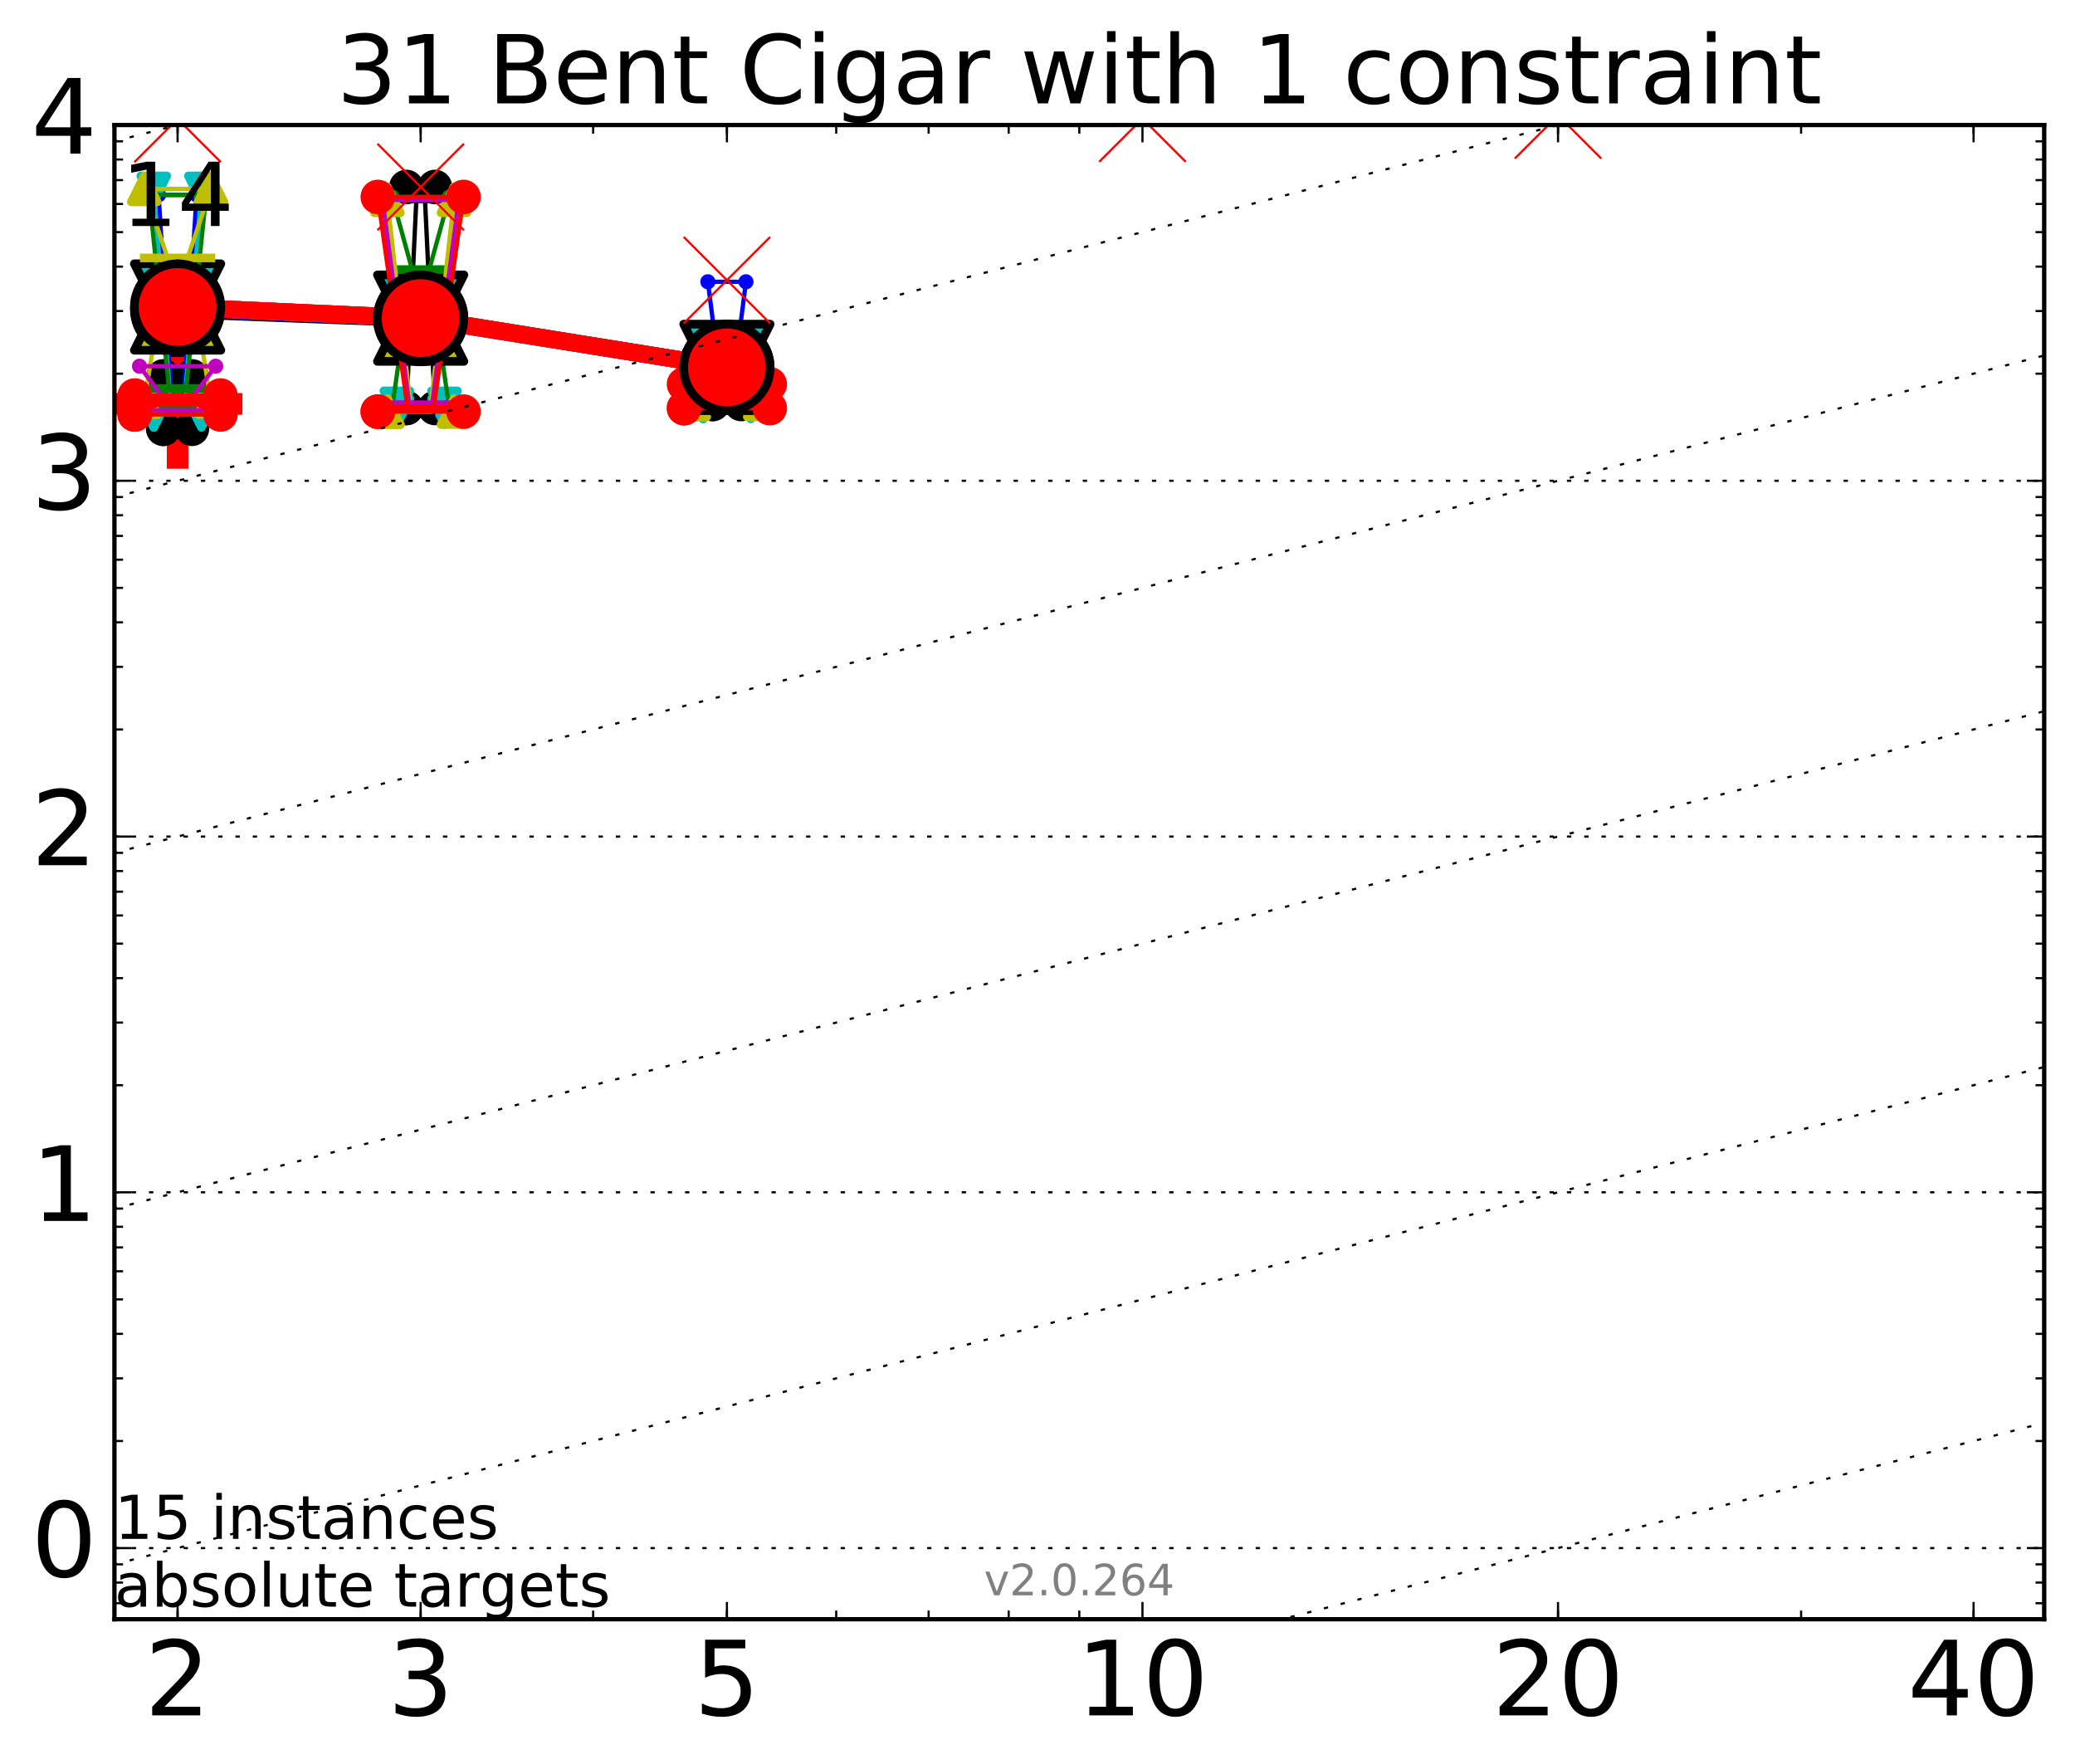 <?xml version="1.0" encoding="utf-8" standalone="no"?>
<!DOCTYPE svg PUBLIC "-//W3C//DTD SVG 1.1//EN"
  "http://www.w3.org/Graphics/SVG/1.1/DTD/svg11.dtd">
<!-- Created with matplotlib (http://matplotlib.org/) -->
<svg height="408pt" version="1.1" viewBox="0 0 480 408" width="480pt" xmlns="http://www.w3.org/2000/svg" xmlns:xlink="http://www.w3.org/1999/xlink">
 <defs>
  <style type="text/css">
*{stroke-linecap:butt;stroke-linejoin:round;stroke-miterlimit:100000;}
  </style>
 </defs>
 <g id="figure_1">
  <g id="patch_1">
   <path d="M 0 408.944 
L 480.07 408.944 
L 480.07 0 
L 0 0 
z
" style="fill:#ffffff;"/>
  </g>
  <g id="axes_1">
   <g id="patch_2">
    <path d="M 26.47 374.517 
L 472.87 374.517 
L 472.87 28.917 
L 26.47 28.917 
z
" style="fill:#ffffff;"/>
   </g>
   <g id="line2d_1">
    <defs>
     <path d="M -15 0 
L 15 0 
M 0 15 
L 0 -15 
" id="m4c2cd0c352" style="stroke:#ff0000;stroke-width:5.0;"/>
    </defs>
    <g clip-path="url(#p4075f8f63d)">
     <use style="fill:#ff0000;stroke:#ff0000;stroke-width:5.0;" x="41.082" xlink:href="#m4c2cd0c352" y="93.415"/>
    </g>
   </g>
   <g id="line2d_2">
    <path clip-path="url(#p4075f8f63d)" d="M 37.777 99.178 
L 40.09 93.655 
L 37.777 87.063 
L 44.386 87.063 
L 42.073 93.655 
L 44.386 99.178 
L 37.777 99.178 
" style="fill:none;stroke:#000000;stroke-linecap:square;"/>
   </g>
   <g id="line2d_3">
    <path clip-path="url(#p4075f8f63d)" d="M 37.777 99.178 
L 44.386 99.178 
L 44.386 87.063 
L 37.777 87.063 
L 37.777 99.178 
" style="fill:none;"/>
    <defs>
     <path d="M 0 3 
C 0.796 3 1.559 2.684 2.121 2.121 
C 2.684 1.559 3 0.796 3 0 
C 3 -0.796 2.684 -1.559 2.121 -2.121 
C 1.559 -2.684 0.796 -3 0 -3 
C -0.796 -3 -1.559 -2.684 -2.121 -2.121 
C -2.684 -1.559 -3 -0.796 -3 0 
C -3 0.796 -2.684 1.559 -2.121 2.121 
C -1.559 2.684 -0.796 3 0 3 
z
" id="mdf601fadec" style="stroke:#000000;stroke-width:2.0;"/>
    </defs>
    <g clip-path="url(#p4075f8f63d)">
     <use style="stroke:#000000;stroke-width:2.0;" x="37.777" xlink:href="#mdf601fadec" y="99.178"/>
     <use style="stroke:#000000;stroke-width:2.0;" x="44.386" xlink:href="#mdf601fadec" y="99.178"/>
     <use style="stroke:#000000;stroke-width:2.0;" x="44.386" xlink:href="#mdf601fadec" y="87.063"/>
     <use style="stroke:#000000;stroke-width:2.0;" x="37.777" xlink:href="#mdf601fadec" y="87.063"/>
     <use style="stroke:#000000;stroke-width:2.0;" x="37.777" xlink:href="#mdf601fadec" y="99.178"/>
    </g>
   </g>
   <g id="line2d_4">
    <path clip-path="url(#p4075f8f63d)" d="M 37.777 93.655 
L 44.386 93.655 
" style="fill:none;stroke:#000000;stroke-linecap:square;stroke-width:2.0;"/>
   </g>
   <g id="line2d_5">
    <path clip-path="url(#p4075f8f63d)" d="M 94.008 94.362 
L 96.321 46.004 
L 94.008 43.248 
L 100.617 43.248 
L 98.304 46.004 
L 100.617 94.362 
L 94.008 94.362 
" style="fill:none;stroke:#000000;stroke-linecap:square;"/>
   </g>
   <g id="line2d_6">
    <path clip-path="url(#p4075f8f63d)" d="M 94.008 94.362 
L 100.617 94.362 
L 100.617 43.248 
L 94.008 43.248 
L 94.008 94.362 
" style="fill:none;"/>
    <g clip-path="url(#p4075f8f63d)">
     <use style="stroke:#000000;stroke-width:2.0;" x="94.008" xlink:href="#mdf601fadec" y="94.362"/>
     <use style="stroke:#000000;stroke-width:2.0;" x="100.617" xlink:href="#mdf601fadec" y="94.362"/>
     <use style="stroke:#000000;stroke-width:2.0;" x="100.617" xlink:href="#mdf601fadec" y="43.248"/>
     <use style="stroke:#000000;stroke-width:2.0;" x="94.008" xlink:href="#mdf601fadec" y="43.248"/>
     <use style="stroke:#000000;stroke-width:2.0;" x="94.008" xlink:href="#mdf601fadec" y="94.362"/>
    </g>
   </g>
   <g id="line2d_7">
    <path clip-path="url(#p4075f8f63d)" d="M 94.008 46.004 
L 100.617 46.004 
" style="fill:none;stroke:#000000;stroke-linecap:square;stroke-width:2.0;"/>
   </g>
   <g id="line2d_8">
    <path clip-path="url(#p4075f8f63d)" d="M 164.85 93.437 
L 167.163 93.285 
L 164.85 91.656 
L 171.459 91.656 
L 169.146 93.285 
L 171.459 93.437 
L 164.85 93.437 
" style="fill:none;stroke:#000000;stroke-linecap:square;"/>
   </g>
   <g id="line2d_9">
    <path clip-path="url(#p4075f8f63d)" d="M 164.85 93.437 
L 171.459 93.437 
L 171.459 91.656 
L 164.85 91.656 
L 164.85 93.437 
" style="fill:none;"/>
    <g clip-path="url(#p4075f8f63d)">
     <use style="stroke:#000000;stroke-width:2.0;" x="164.85" xlink:href="#mdf601fadec" y="93.437"/>
     <use style="stroke:#000000;stroke-width:2.0;" x="171.459" xlink:href="#mdf601fadec" y="93.437"/>
     <use style="stroke:#000000;stroke-width:2.0;" x="171.459" xlink:href="#mdf601fadec" y="91.656"/>
     <use style="stroke:#000000;stroke-width:2.0;" x="164.85" xlink:href="#mdf601fadec" y="91.656"/>
     <use style="stroke:#000000;stroke-width:2.0;" x="164.85" xlink:href="#mdf601fadec" y="93.437"/>
    </g>
   </g>
   <g id="line2d_10">
    <path clip-path="url(#p4075f8f63d)" d="M 164.85 93.285 
L 171.459 93.285 
" style="fill:none;stroke:#000000;stroke-linecap:square;stroke-width:2.0;"/>
   </g>
   <g id="line2d_11">
    <path clip-path="url(#p4075f8f63d)" d="M 41.082 71.601 
L 97.312 73.702 
" style="fill:none;stroke:#000000;stroke-linecap:square;stroke-width:4.0;"/>
   </g>
   <g id="line2d_12">
    <path clip-path="url(#p4075f8f63d)" d="M 97.312 73.702 
L 168.155 84.976 
" style="fill:none;stroke:#000000;stroke-linecap:square;stroke-width:4.0;"/>
   </g>
   <g id="line2d_13">
    <path clip-path="url(#p4075f8f63d)" d="M 41.082 71.601 
L 97.312 73.702 
L 168.155 84.976 
" style="fill:none;"/>
    <defs>
     <path d="M 0 10 
C 2.652 10 5.196 8.946 7.071 7.071 
C 8.946 5.196 10 2.652 10 0 
C 10 -2.652 8.946 -5.196 7.071 -7.071 
C 5.196 -8.946 2.652 -10 0 -10 
C -2.652 -10 -5.196 -8.946 -7.071 -7.071 
C -8.946 -5.196 -10 -2.652 -10 0 
C -10 2.652 -8.946 5.196 -7.071 7.071 
C -5.196 8.946 -2.652 10 0 10 
z
" id="m3090d17ceb" style="stroke:#000000;stroke-width:2.0;"/>
    </defs>
    <g clip-path="url(#p4075f8f63d)">
     <use style="stroke:#000000;stroke-width:2.0;" x="41.082" xlink:href="#m3090d17ceb" y="71.601"/>
     <use style="stroke:#000000;stroke-width:2.0;" x="97.312" xlink:href="#m3090d17ceb" y="73.702"/>
     <use style="stroke:#000000;stroke-width:2.0;" x="168.155" xlink:href="#m3090d17ceb" y="84.976"/>
    </g>
   </g>
   <g id="line2d_14">
    <path clip-path="url(#p4075f8f63d)" d="M 36.676 94.901 
L 39.76 93.415 
L 36.676 45.081 
L 45.488 45.081 
L 42.403 93.415 
L 45.488 94.901 
L 36.676 94.901 
" style="fill:none;stroke:#0000ff;stroke-linecap:square;"/>
   </g>
   <g id="line2d_15">
    <path clip-path="url(#p4075f8f63d)" d="M 36.676 94.901 
L 45.488 94.901 
L 45.488 45.081 
L 36.676 45.081 
L 36.676 94.901 
" style="fill:none;"/>
    <defs>
     <path d="M 0 1.5 
C 0.398 1.5 0.779 1.342 1.061 1.061 
C 1.342 0.779 1.5 0.398 1.5 0 
C 1.5 -0.398 1.342 -0.779 1.061 -1.061 
C 0.779 -1.342 0.398 -1.5 0 -1.5 
C -0.398 -1.5 -0.779 -1.342 -1.061 -1.061 
C -1.342 -0.779 -1.5 -0.398 -1.5 0 
C -1.5 0.398 -1.342 0.779 -1.061 1.061 
C -0.779 1.342 -0.398 1.5 0 1.5 
z
" id="mf53cdbddf2" style="stroke:#0000ff;stroke-width:0.5;"/>
    </defs>
    <g clip-path="url(#p4075f8f63d)">
     <use style="fill:#0000ff;stroke:#0000ff;stroke-width:0.5;" x="36.676" xlink:href="#mf53cdbddf2" y="94.901"/>
     <use style="fill:#0000ff;stroke:#0000ff;stroke-width:0.5;" x="45.488" xlink:href="#mf53cdbddf2" y="94.901"/>
     <use style="fill:#0000ff;stroke:#0000ff;stroke-width:0.5;" x="45.488" xlink:href="#mf53cdbddf2" y="45.081"/>
     <use style="fill:#0000ff;stroke:#0000ff;stroke-width:0.5;" x="36.676" xlink:href="#mf53cdbddf2" y="45.081"/>
     <use style="fill:#0000ff;stroke:#0000ff;stroke-width:0.5;" x="36.676" xlink:href="#mf53cdbddf2" y="94.901"/>
    </g>
   </g>
   <g id="line2d_16">
    <path clip-path="url(#p4075f8f63d)" d="M 36.676 93.415 
L 45.488 93.415 
" style="fill:none;stroke:#0000ff;stroke-linecap:square;stroke-width:2.0;"/>
   </g>
   <g id="line2d_17">
    <path clip-path="url(#p4075f8f63d)" d="M 92.906 95.128 
L 95.991 94.585 
L 92.906 93.626 
L 101.718 93.626 
L 98.634 94.585 
L 101.718 95.128 
L 92.906 95.128 
" style="fill:none;stroke:#0000ff;stroke-linecap:square;"/>
   </g>
   <g id="line2d_18">
    <path clip-path="url(#p4075f8f63d)" d="M 92.906 95.128 
L 101.718 95.128 
L 101.718 93.626 
L 92.906 93.626 
L 92.906 95.128 
" style="fill:none;"/>
    <g clip-path="url(#p4075f8f63d)">
     <use style="fill:#0000ff;stroke:#0000ff;stroke-width:0.5;" x="92.906" xlink:href="#mf53cdbddf2" y="95.128"/>
     <use style="fill:#0000ff;stroke:#0000ff;stroke-width:0.5;" x="101.718" xlink:href="#mf53cdbddf2" y="95.128"/>
     <use style="fill:#0000ff;stroke:#0000ff;stroke-width:0.5;" x="101.718" xlink:href="#mf53cdbddf2" y="93.626"/>
     <use style="fill:#0000ff;stroke:#0000ff;stroke-width:0.5;" x="92.906" xlink:href="#mf53cdbddf2" y="93.626"/>
     <use style="fill:#0000ff;stroke:#0000ff;stroke-width:0.5;" x="92.906" xlink:href="#mf53cdbddf2" y="95.128"/>
    </g>
   </g>
   <g id="line2d_19">
    <path clip-path="url(#p4075f8f63d)" d="M 92.906 94.585 
L 101.718 94.585 
" style="fill:none;stroke:#0000ff;stroke-linecap:square;stroke-width:2.0;"/>
   </g>
   <g id="line2d_20">
    <path clip-path="url(#p4075f8f63d)" d="M 163.749 93.437 
L 166.833 89.272 
L 163.749 65.175 
L 172.561 65.175 
L 169.476 89.272 
L 172.561 93.437 
L 163.749 93.437 
" style="fill:none;stroke:#0000ff;stroke-linecap:square;"/>
   </g>
   <g id="line2d_21">
    <path clip-path="url(#p4075f8f63d)" d="M 163.749 93.437 
L 172.561 93.437 
L 172.561 65.175 
L 163.749 65.175 
L 163.749 93.437 
" style="fill:none;"/>
    <g clip-path="url(#p4075f8f63d)">
     <use style="fill:#0000ff;stroke:#0000ff;stroke-width:0.5;" x="163.749" xlink:href="#mf53cdbddf2" y="93.437"/>
     <use style="fill:#0000ff;stroke:#0000ff;stroke-width:0.5;" x="172.561" xlink:href="#mf53cdbddf2" y="93.437"/>
     <use style="fill:#0000ff;stroke:#0000ff;stroke-width:0.5;" x="172.561" xlink:href="#mf53cdbddf2" y="65.175"/>
     <use style="fill:#0000ff;stroke:#0000ff;stroke-width:0.5;" x="163.749" xlink:href="#mf53cdbddf2" y="65.175"/>
     <use style="fill:#0000ff;stroke:#0000ff;stroke-width:0.5;" x="163.749" xlink:href="#mf53cdbddf2" y="93.437"/>
    </g>
   </g>
   <g id="line2d_22">
    <path clip-path="url(#p4075f8f63d)" d="M 163.749 89.272 
L 172.561 89.272 
" style="fill:none;stroke:#0000ff;stroke-linecap:square;stroke-width:2.0;"/>
   </g>
   <g id="line2d_23">
    <path clip-path="url(#p4075f8f63d)" d="M 41.082 71.27 
L 97.312 73.584 
" style="fill:none;stroke:#0000ff;stroke-linecap:square;stroke-width:4.0;"/>
   </g>
   <g id="line2d_24">
    <path clip-path="url(#p4075f8f63d)" d="M 97.312 73.584 
L 168.155 84.976 
" style="fill:none;stroke:#0000ff;stroke-linecap:square;stroke-width:4.0;"/>
   </g>
   <g id="line2d_25">
    <path clip-path="url(#p4075f8f63d)" d="M 41.082 71.27 
L 97.312 73.584 
L 168.155 84.976 
" style="fill:none;"/>
    <defs>
     <path d="M 0 5 
C 1.326 5 2.598 4.473 3.536 3.536 
C 4.473 2.598 5 1.326 5 0 
C 5 -1.326 4.473 -2.598 3.536 -3.536 
C 2.598 -4.473 1.326 -5 0 -5 
C -1.326 -5 -2.598 -4.473 -3.536 -3.536 
C -4.473 -2.598 -5 -1.326 -5 0 
C -5 1.326 -4.473 2.598 -3.536 3.536 
C -2.598 4.473 -1.326 5 0 5 
z
" id="maa8589f8bf" style="stroke:#0000ff;stroke-width:0.5;"/>
    </defs>
    <g clip-path="url(#p4075f8f63d)">
     <use style="fill:#0000ff;stroke:#0000ff;stroke-width:0.5;" x="41.082" xlink:href="#maa8589f8bf" y="71.27"/>
     <use style="fill:#0000ff;stroke:#0000ff;stroke-width:0.5;" x="97.312" xlink:href="#maa8589f8bf" y="73.584"/>
     <use style="fill:#0000ff;stroke:#0000ff;stroke-width:0.5;" x="168.155" xlink:href="#maa8589f8bf" y="84.976"/>
    </g>
   </g>
   <g id="line2d_26">
    <path clip-path="url(#p4075f8f63d)" d="M 35.574 95.865 
L 39.429 92.908 
L 35.574 43.693 
L 46.589 43.693 
L 42.734 92.908 
L 46.589 95.865 
L 35.574 95.865 
" style="fill:none;stroke:#00bfbf;stroke-linecap:square;"/>
   </g>
   <g id="line2d_27">
    <path clip-path="url(#p4075f8f63d)" d="M 35.574 95.865 
L 46.589 95.865 
L 46.589 43.693 
L 35.574 43.693 
L 35.574 95.865 
" style="fill:none;"/>
    <defs>
     <path d="M -0 3 
L 3 -3 
L -3 -3 
z
" id="m3818a50376" style="stroke:#00bfbf;stroke-linejoin:miter;stroke-width:2.0;"/>
    </defs>
    <g clip-path="url(#p4075f8f63d)">
     <use style="fill:#00bfbf;stroke:#00bfbf;stroke-linejoin:miter;stroke-width:2.0;" x="35.574" xlink:href="#m3818a50376" y="95.865"/>
     <use style="fill:#00bfbf;stroke:#00bfbf;stroke-linejoin:miter;stroke-width:2.0;" x="46.589" xlink:href="#m3818a50376" y="95.865"/>
     <use style="fill:#00bfbf;stroke:#00bfbf;stroke-linejoin:miter;stroke-width:2.0;" x="46.589" xlink:href="#m3818a50376" y="43.693"/>
     <use style="fill:#00bfbf;stroke:#00bfbf;stroke-linejoin:miter;stroke-width:2.0;" x="35.574" xlink:href="#m3818a50376" y="43.693"/>
     <use style="fill:#00bfbf;stroke:#00bfbf;stroke-linejoin:miter;stroke-width:2.0;" x="35.574" xlink:href="#m3818a50376" y="95.865"/>
    </g>
   </g>
   <g id="line2d_28">
    <path clip-path="url(#p4075f8f63d)" d="M 35.574 92.908 
L 46.589 92.908 
" style="fill:none;stroke:#00bfbf;stroke-linecap:square;stroke-width:2.0;"/>
   </g>
   <g id="line2d_29">
    <path clip-path="url(#p4075f8f63d)" d="M 91.805 95.204 
L 95.66 94.362 
L 91.805 93.408 
L 102.82 93.408 
L 98.965 94.362 
L 102.82 95.204 
L 91.805 95.204 
" style="fill:none;stroke:#00bfbf;stroke-linecap:square;"/>
   </g>
   <g id="line2d_30">
    <path clip-path="url(#p4075f8f63d)" d="M 91.805 95.204 
L 102.82 95.204 
L 102.82 93.408 
L 91.805 93.408 
L 91.805 95.204 
" style="fill:none;"/>
    <g clip-path="url(#p4075f8f63d)">
     <use style="fill:#00bfbf;stroke:#00bfbf;stroke-linejoin:miter;stroke-width:2.0;" x="91.805" xlink:href="#m3818a50376" y="95.204"/>
     <use style="fill:#00bfbf;stroke:#00bfbf;stroke-linejoin:miter;stroke-width:2.0;" x="102.82" xlink:href="#m3818a50376" y="95.204"/>
     <use style="fill:#00bfbf;stroke:#00bfbf;stroke-linejoin:miter;stroke-width:2.0;" x="102.82" xlink:href="#m3818a50376" y="93.408"/>
     <use style="fill:#00bfbf;stroke:#00bfbf;stroke-linejoin:miter;stroke-width:2.0;" x="91.805" xlink:href="#m3818a50376" y="93.408"/>
     <use style="fill:#00bfbf;stroke:#00bfbf;stroke-linejoin:miter;stroke-width:2.0;" x="91.805" xlink:href="#m3818a50376" y="95.204"/>
    </g>
   </g>
   <g id="line2d_31">
    <path clip-path="url(#p4075f8f63d)" d="M 91.805 94.362 
L 102.82 94.362 
" style="fill:none;stroke:#00bfbf;stroke-linecap:square;stroke-width:2.0;"/>
   </g>
   <g id="line2d_32">
    <path clip-path="url(#p4075f8f63d)" d="M 162.647 93.9 
L 166.502 92.641 
L 162.647 87.037 
L 173.662 87.037 
L 169.807 92.641 
L 173.662 93.9 
L 162.647 93.9 
" style="fill:none;stroke:#00bfbf;stroke-linecap:square;"/>
   </g>
   <g id="line2d_33">
    <path clip-path="url(#p4075f8f63d)" d="M 162.647 93.9 
L 173.662 93.9 
L 173.662 87.037 
L 162.647 87.037 
L 162.647 93.9 
" style="fill:none;"/>
    <g clip-path="url(#p4075f8f63d)">
     <use style="fill:#00bfbf;stroke:#00bfbf;stroke-linejoin:miter;stroke-width:2.0;" x="162.647" xlink:href="#m3818a50376" y="93.901"/>
     <use style="fill:#00bfbf;stroke:#00bfbf;stroke-linejoin:miter;stroke-width:2.0;" x="173.662" xlink:href="#m3818a50376" y="93.901"/>
     <use style="fill:#00bfbf;stroke:#00bfbf;stroke-linejoin:miter;stroke-width:2.0;" x="173.662" xlink:href="#m3818a50376" y="87.037"/>
     <use style="fill:#00bfbf;stroke:#00bfbf;stroke-linejoin:miter;stroke-width:2.0;" x="162.647" xlink:href="#m3818a50376" y="87.037"/>
     <use style="fill:#00bfbf;stroke:#00bfbf;stroke-linejoin:miter;stroke-width:2.0;" x="162.647" xlink:href="#m3818a50376" y="93.901"/>
    </g>
   </g>
   <g id="line2d_34">
    <path clip-path="url(#p4075f8f63d)" d="M 162.647 92.641 
L 173.662 92.641 
" style="fill:none;stroke:#00bfbf;stroke-linecap:square;stroke-width:2.0;"/>
   </g>
   <g id="line2d_35">
    <path clip-path="url(#p4075f8f63d)" d="M 41.082 71.007 
L 97.312 73.584 
" style="fill:none;stroke:#00bfbf;stroke-linecap:square;stroke-width:4.0;"/>
   </g>
   <g id="line2d_36">
    <path clip-path="url(#p4075f8f63d)" d="M 97.312 73.584 
L 168.155 84.976 
" style="fill:none;stroke:#00bfbf;stroke-linecap:square;stroke-width:4.0;"/>
   </g>
   <g id="line2d_37">
    <path clip-path="url(#p4075f8f63d)" d="M 41.082 71.007 
L 97.312 73.584 
L 168.155 84.976 
" style="fill:none;"/>
    <defs>
     <path d="M -0 10 
L 10 -10 
L -10 -10 
z
" id="m1d7e0e17f6" style="stroke:#000000;stroke-linejoin:miter;stroke-width:2.0;"/>
    </defs>
    <g clip-path="url(#p4075f8f63d)">
     <use style="fill:#00bfbf;stroke:#000000;stroke-linejoin:miter;stroke-width:2.0;" x="41.082" xlink:href="#m1d7e0e17f6" y="71.007"/>
     <use style="fill:#00bfbf;stroke:#000000;stroke-linejoin:miter;stroke-width:2.0;" x="97.312" xlink:href="#m1d7e0e17f6" y="73.584"/>
     <use style="fill:#00bfbf;stroke:#000000;stroke-linejoin:miter;stroke-width:2.0;" x="168.155" xlink:href="#m1d7e0e17f6" y="84.976"/>
    </g>
   </g>
   <g id="line2d_38">
    <path clip-path="url(#p4075f8f63d)" d="M 34.473 94.406 
L 39.099 89.861 
L 34.473 45.081 
L 47.691 45.081 
L 43.064 89.861 
L 47.691 94.406 
L 34.473 94.406 
" style="fill:none;stroke:#008000;stroke-linecap:square;"/>
   </g>
   <g id="line2d_39">
    <path clip-path="url(#p4075f8f63d)" d="M 34.473 94.406 
L 47.691 94.406 
L 47.691 45.081 
L 34.473 45.081 
L 34.473 94.406 
" style="fill:none;"/>
    <defs>
     <path d="M 0 1.5 
C 0.398 1.5 0.779 1.342 1.061 1.061 
C 1.342 0.779 1.5 0.398 1.5 0 
C 1.5 -0.398 1.342 -0.779 1.061 -1.061 
C 0.779 -1.342 0.398 -1.5 0 -1.5 
C -0.398 -1.5 -0.779 -1.342 -1.061 -1.061 
C -1.342 -0.779 -1.5 -0.398 -1.5 0 
C -1.5 0.398 -1.342 0.779 -1.061 1.061 
C -0.779 1.342 -0.398 1.5 0 1.5 
z
" id="md406694474" style="stroke:#008000;stroke-width:0.5;"/>
    </defs>
    <g clip-path="url(#p4075f8f63d)">
     <use style="fill:#008000;stroke:#008000;stroke-width:0.5;" x="34.473" xlink:href="#md406694474" y="94.406"/>
     <use style="fill:#008000;stroke:#008000;stroke-width:0.5;" x="47.691" xlink:href="#md406694474" y="94.406"/>
     <use style="fill:#008000;stroke:#008000;stroke-width:0.5;" x="47.691" xlink:href="#md406694474" y="45.081"/>
     <use style="fill:#008000;stroke:#008000;stroke-width:0.5;" x="34.473" xlink:href="#md406694474" y="45.081"/>
     <use style="fill:#008000;stroke:#008000;stroke-width:0.5;" x="34.473" xlink:href="#md406694474" y="94.406"/>
    </g>
   </g>
   <g id="line2d_40">
    <path clip-path="url(#p4075f8f63d)" d="M 34.473 89.861 
L 47.691 89.861 
" style="fill:none;stroke:#008000;stroke-linecap:square;stroke-width:2.0;"/>
   </g>
   <g id="line2d_41">
    <path clip-path="url(#p4075f8f63d)" d="M 90.703 94.362 
L 95.33 62.345 
L 90.703 45.563 
L 103.921 45.563 
L 99.295 62.345 
L 103.921 94.362 
L 90.703 94.362 
" style="fill:none;stroke:#008000;stroke-linecap:square;"/>
   </g>
   <g id="line2d_42">
    <path clip-path="url(#p4075f8f63d)" d="M 90.703 94.362 
L 103.921 94.362 
L 103.921 45.563 
L 90.703 45.563 
L 90.703 94.362 
" style="fill:none;"/>
    <g clip-path="url(#p4075f8f63d)">
     <use style="fill:#008000;stroke:#008000;stroke-width:0.5;" x="90.703" xlink:href="#md406694474" y="94.362"/>
     <use style="fill:#008000;stroke:#008000;stroke-width:0.5;" x="103.921" xlink:href="#md406694474" y="94.362"/>
     <use style="fill:#008000;stroke:#008000;stroke-width:0.5;" x="103.921" xlink:href="#md406694474" y="45.563"/>
     <use style="fill:#008000;stroke:#008000;stroke-width:0.5;" x="90.703" xlink:href="#md406694474" y="45.563"/>
     <use style="fill:#008000;stroke:#008000;stroke-width:0.5;" x="90.703" xlink:href="#md406694474" y="94.362"/>
    </g>
   </g>
   <g id="line2d_43">
    <path clip-path="url(#p4075f8f63d)" d="M 90.703 62.345 
L 103.921 62.345 
" style="fill:none;stroke:#008000;stroke-linecap:square;stroke-width:2.0;"/>
   </g>
   <g id="line2d_44">
    <path clip-path="url(#p4075f8f63d)" d="M 161.546 94.406 
L 166.172 89.272 
L 161.546 87.037 
L 174.763 87.037 
L 170.137 89.272 
L 174.763 94.406 
L 161.546 94.406 
" style="fill:none;stroke:#008000;stroke-linecap:square;"/>
   </g>
   <g id="line2d_45">
    <path clip-path="url(#p4075f8f63d)" d="M 161.546 94.406 
L 174.763 94.406 
L 174.763 87.037 
L 161.546 87.037 
L 161.546 94.406 
" style="fill:none;"/>
    <g clip-path="url(#p4075f8f63d)">
     <use style="fill:#008000;stroke:#008000;stroke-width:0.5;" x="161.546" xlink:href="#md406694474" y="94.406"/>
     <use style="fill:#008000;stroke:#008000;stroke-width:0.5;" x="174.763" xlink:href="#md406694474" y="94.406"/>
     <use style="fill:#008000;stroke:#008000;stroke-width:0.5;" x="174.763" xlink:href="#md406694474" y="87.037"/>
     <use style="fill:#008000;stroke:#008000;stroke-width:0.5;" x="161.546" xlink:href="#md406694474" y="87.037"/>
     <use style="fill:#008000;stroke:#008000;stroke-width:0.5;" x="161.546" xlink:href="#md406694474" y="94.406"/>
    </g>
   </g>
   <g id="line2d_46">
    <path clip-path="url(#p4075f8f63d)" d="M 161.546 89.272 
L 174.763 89.272 
" style="fill:none;stroke:#008000;stroke-linecap:square;stroke-width:2.0;"/>
   </g>
   <g id="line2d_47">
    <path clip-path="url(#p4075f8f63d)" d="M 41.082 71.007 
L 97.312 73.584 
" style="fill:none;stroke:#008000;stroke-linecap:square;stroke-width:4.0;"/>
   </g>
   <g id="line2d_48">
    <path clip-path="url(#p4075f8f63d)" d="M 97.312 73.584 
L 168.155 84.976 
" style="fill:none;stroke:#008000;stroke-linecap:square;stroke-width:4.0;"/>
   </g>
   <g id="line2d_49">
    <path clip-path="url(#p4075f8f63d)" d="M 41.082 71.007 
L 97.312 73.584 
L 168.155 84.976 
" style="fill:none;"/>
    <defs>
     <path d="M 0 5 
C 1.326 5 2.598 4.473 3.536 3.536 
C 4.473 2.598 5 1.326 5 0 
C 5 -1.326 4.473 -2.598 3.536 -3.536 
C 2.598 -4.473 1.326 -5 0 -5 
C -1.326 -5 -2.598 -4.473 -3.536 -3.536 
C -4.473 -2.598 -5 -1.326 -5 0 
C -5 1.326 -4.473 2.598 -3.536 3.536 
C -2.598 4.473 -1.326 5 0 5 
z
" id="mc41d567406" style="stroke:#008000;stroke-width:0.5;"/>
    </defs>
    <g clip-path="url(#p4075f8f63d)">
     <use style="fill:#008000;stroke:#008000;stroke-width:0.5;" x="41.082" xlink:href="#mc41d567406" y="71.007"/>
     <use style="fill:#008000;stroke:#008000;stroke-width:0.5;" x="97.312" xlink:href="#mc41d567406" y="73.584"/>
     <use style="fill:#008000;stroke:#008000;stroke-width:0.5;" x="168.155" xlink:href="#mc41d567406" y="84.976"/>
    </g>
   </g>
   <g id="line2d_50">
    <path clip-path="url(#p4075f8f63d)" d="M 33.371 92.897 
L 38.768 59.661 
L 33.371 43.693 
L 48.792 43.693 
L 43.395 59.661 
L 48.792 92.897 
L 33.371 92.897 
" style="fill:none;stroke:#bfbf00;stroke-linecap:square;"/>
   </g>
   <g id="line2d_51">
    <path clip-path="url(#p4075f8f63d)" d="M 33.371 92.897 
L 48.792 92.897 
L 48.792 43.693 
L 33.371 43.693 
L 33.371 92.897 
" style="fill:none;"/>
    <defs>
     <path d="M 0 -3 
L -3 3 
L 3 3 
z
" id="md722030734" style="stroke:#bfbf00;stroke-linejoin:miter;stroke-width:2.0;"/>
    </defs>
    <g clip-path="url(#p4075f8f63d)">
     <use style="fill:#bfbf00;stroke:#bfbf00;stroke-linejoin:miter;stroke-width:2.0;" x="33.371" xlink:href="#md722030734" y="92.897"/>
     <use style="fill:#bfbf00;stroke:#bfbf00;stroke-linejoin:miter;stroke-width:2.0;" x="48.792" xlink:href="#md722030734" y="92.897"/>
     <use style="fill:#bfbf00;stroke:#bfbf00;stroke-linejoin:miter;stroke-width:2.0;" x="48.792" xlink:href="#md722030734" y="43.693"/>
     <use style="fill:#bfbf00;stroke:#bfbf00;stroke-linejoin:miter;stroke-width:2.0;" x="33.371" xlink:href="#md722030734" y="43.693"/>
     <use style="fill:#bfbf00;stroke:#bfbf00;stroke-linejoin:miter;stroke-width:2.0;" x="33.371" xlink:href="#md722030734" y="92.897"/>
    </g>
   </g>
   <g id="line2d_52">
    <path clip-path="url(#p4075f8f63d)" d="M 33.371 59.661 
L 48.792 59.661 
" style="fill:none;stroke:#bfbf00;stroke-linecap:square;stroke-width:2.0;"/>
   </g>
   <g id="line2d_53">
    <path clip-path="url(#p4075f8f63d)" d="M 89.602 95.204 
L 94.999 94.051 
L 89.602 46.218 
L 105.023 46.218 
L 99.625 94.051 
L 105.023 95.204 
L 89.602 95.204 
" style="fill:none;stroke:#bfbf00;stroke-linecap:square;"/>
   </g>
   <g id="line2d_54">
    <path clip-path="url(#p4075f8f63d)" d="M 89.602 95.204 
L 105.023 95.204 
L 105.023 46.218 
L 89.602 46.218 
L 89.602 95.204 
" style="fill:none;"/>
    <g clip-path="url(#p4075f8f63d)">
     <use style="fill:#bfbf00;stroke:#bfbf00;stroke-linejoin:miter;stroke-width:2.0;" x="89.602" xlink:href="#md722030734" y="95.204"/>
     <use style="fill:#bfbf00;stroke:#bfbf00;stroke-linejoin:miter;stroke-width:2.0;" x="105.023" xlink:href="#md722030734" y="95.204"/>
     <use style="fill:#bfbf00;stroke:#bfbf00;stroke-linejoin:miter;stroke-width:2.0;" x="105.023" xlink:href="#md722030734" y="46.218"/>
     <use style="fill:#bfbf00;stroke:#bfbf00;stroke-linejoin:miter;stroke-width:2.0;" x="89.602" xlink:href="#md722030734" y="46.218"/>
     <use style="fill:#bfbf00;stroke:#bfbf00;stroke-linejoin:miter;stroke-width:2.0;" x="89.602" xlink:href="#md722030734" y="95.204"/>
    </g>
   </g>
   <g id="line2d_55">
    <path clip-path="url(#p4075f8f63d)" d="M 89.602 94.051 
L 105.023 94.051 
" style="fill:none;stroke:#bfbf00;stroke-linecap:square;stroke-width:2.0;"/>
   </g>
   <g id="line2d_56">
    <path clip-path="url(#p4075f8f63d)" d="M 160.444 93.428 
L 165.841 91.759 
L 160.444 88.872 
L 175.865 88.872 
L 170.468 91.759 
L 175.865 93.428 
L 160.444 93.428 
" style="fill:none;stroke:#bfbf00;stroke-linecap:square;"/>
   </g>
   <g id="line2d_57">
    <path clip-path="url(#p4075f8f63d)" d="M 160.444 93.428 
L 175.865 93.428 
L 175.865 88.872 
L 160.444 88.872 
L 160.444 93.428 
" style="fill:none;"/>
    <g clip-path="url(#p4075f8f63d)">
     <use style="fill:#bfbf00;stroke:#bfbf00;stroke-linejoin:miter;stroke-width:2.0;" x="160.444" xlink:href="#md722030734" y="93.428"/>
     <use style="fill:#bfbf00;stroke:#bfbf00;stroke-linejoin:miter;stroke-width:2.0;" x="175.865" xlink:href="#md722030734" y="93.428"/>
     <use style="fill:#bfbf00;stroke:#bfbf00;stroke-linejoin:miter;stroke-width:2.0;" x="175.865" xlink:href="#md722030734" y="88.872"/>
     <use style="fill:#bfbf00;stroke:#bfbf00;stroke-linejoin:miter;stroke-width:2.0;" x="160.444" xlink:href="#md722030734" y="88.872"/>
     <use style="fill:#bfbf00;stroke:#bfbf00;stroke-linejoin:miter;stroke-width:2.0;" x="160.444" xlink:href="#md722030734" y="93.428"/>
    </g>
   </g>
   <g id="line2d_58">
    <path clip-path="url(#p4075f8f63d)" d="M 160.444 91.759 
L 175.865 91.759 
" style="fill:none;stroke:#bfbf00;stroke-linecap:square;stroke-width:2.0;"/>
   </g>
   <g id="line2d_59">
    <path clip-path="url(#p4075f8f63d)" d="M 41.082 71.007 
L 97.312 73.584 
" style="fill:none;stroke:#bfbf00;stroke-linecap:square;stroke-width:4.0;"/>
   </g>
   <g id="line2d_60">
    <path clip-path="url(#p4075f8f63d)" d="M 97.312 73.584 
L 168.155 84.976 
" style="fill:none;stroke:#bfbf00;stroke-linecap:square;stroke-width:4.0;"/>
   </g>
   <g id="line2d_61">
    <path clip-path="url(#p4075f8f63d)" d="M 41.082 71.007 
L 97.312 73.584 
L 168.155 84.976 
" style="fill:none;"/>
    <defs>
     <path d="M 0 -10 
L -10 10 
L 10 10 
z
" id="mdb1a511ec4" style="stroke:#000000;stroke-linejoin:miter;stroke-width:2.0;"/>
    </defs>
    <g clip-path="url(#p4075f8f63d)">
     <use style="fill:#bfbf00;stroke:#000000;stroke-linejoin:miter;stroke-width:2.0;" x="41.082" xlink:href="#mdb1a511ec4" y="71.007"/>
     <use style="fill:#bfbf00;stroke:#000000;stroke-linejoin:miter;stroke-width:2.0;" x="97.312" xlink:href="#mdb1a511ec4" y="73.584"/>
     <use style="fill:#bfbf00;stroke:#000000;stroke-linejoin:miter;stroke-width:2.0;" x="168.155" xlink:href="#mdb1a511ec4" y="84.976"/>
    </g>
   </g>
   <g id="line2d_62">
    <path clip-path="url(#p4075f8f63d)" d="M 32.27 94.901 
L 38.438 92.908 
L 32.27 84.705 
L 49.893 84.705 
L 43.725 92.908 
L 49.893 94.901 
L 32.27 94.901 
" style="fill:none;stroke:#bf00bf;stroke-linecap:square;"/>
   </g>
   <g id="line2d_63">
    <path clip-path="url(#p4075f8f63d)" d="M 32.27 94.901 
L 49.893 94.901 
L 49.893 84.705 
L 32.27 84.705 
L 32.27 94.901 
" style="fill:none;"/>
    <defs>
     <path d="M 0 1.5 
C 0.398 1.5 0.779 1.342 1.061 1.061 
C 1.342 0.779 1.5 0.398 1.5 0 
C 1.5 -0.398 1.342 -0.779 1.061 -1.061 
C 0.779 -1.342 0.398 -1.5 0 -1.5 
C -0.398 -1.5 -0.779 -1.342 -1.061 -1.061 
C -1.342 -0.779 -1.5 -0.398 -1.5 0 
C -1.5 0.398 -1.342 0.779 -1.061 1.061 
C -0.779 1.342 -0.398 1.5 0 1.5 
z
" id="m26ecff0324" style="stroke:#bf00bf;stroke-width:0.5;"/>
    </defs>
    <g clip-path="url(#p4075f8f63d)">
     <use style="fill:#bf00bf;stroke:#bf00bf;stroke-width:0.5;" x="32.27" xlink:href="#m26ecff0324" y="94.901"/>
     <use style="fill:#bf00bf;stroke:#bf00bf;stroke-width:0.5;" x="49.893" xlink:href="#m26ecff0324" y="94.901"/>
     <use style="fill:#bf00bf;stroke:#bf00bf;stroke-width:0.5;" x="49.893" xlink:href="#m26ecff0324" y="84.705"/>
     <use style="fill:#bf00bf;stroke:#bf00bf;stroke-width:0.5;" x="32.27" xlink:href="#m26ecff0324" y="84.705"/>
     <use style="fill:#bf00bf;stroke:#bf00bf;stroke-width:0.5;" x="32.27" xlink:href="#m26ecff0324" y="94.901"/>
    </g>
   </g>
   <g id="line2d_64">
    <path clip-path="url(#p4075f8f63d)" d="M 32.27 92.908 
L 49.893 92.908 
" style="fill:none;stroke:#bf00bf;stroke-linecap:square;stroke-width:2.0;"/>
   </g>
   <g id="line2d_65">
    <path clip-path="url(#p4075f8f63d)" d="M 88.5 94.81 
L 94.669 93.596 
L 88.5 46.218 
L 106.124 46.218 
L 99.956 93.596 
L 106.124 94.81 
L 88.5 94.81 
" style="fill:none;stroke:#bf00bf;stroke-linecap:square;"/>
   </g>
   <g id="line2d_66">
    <path clip-path="url(#p4075f8f63d)" d="M 88.5 94.81 
L 106.124 94.81 
L 106.124 46.218 
L 88.5 46.218 
L 88.5 94.81 
" style="fill:none;"/>
    <g clip-path="url(#p4075f8f63d)">
     <use style="fill:#bf00bf;stroke:#bf00bf;stroke-width:0.5;" x="88.5" xlink:href="#m26ecff0324" y="94.81"/>
     <use style="fill:#bf00bf;stroke:#bf00bf;stroke-width:0.5;" x="106.124" xlink:href="#m26ecff0324" y="94.81"/>
     <use style="fill:#bf00bf;stroke:#bf00bf;stroke-width:0.5;" x="106.124" xlink:href="#m26ecff0324" y="46.218"/>
     <use style="fill:#bf00bf;stroke:#bf00bf;stroke-width:0.5;" x="88.5" xlink:href="#m26ecff0324" y="46.218"/>
     <use style="fill:#bf00bf;stroke:#bf00bf;stroke-width:0.5;" x="88.5" xlink:href="#m26ecff0324" y="94.81"/>
    </g>
   </g>
   <g id="line2d_67">
    <path clip-path="url(#p4075f8f63d)" d="M 88.5 93.596 
L 106.124 93.596 
" style="fill:none;stroke:#bf00bf;stroke-linecap:square;stroke-width:2.0;"/>
   </g>
   <g id="line2d_68">
    <path clip-path="url(#p4075f8f63d)" d="M 159.343 93.134 
L 165.511 90.157 
L 159.343 87.037 
L 176.966 87.037 
L 170.798 90.157 
L 176.966 93.134 
L 159.343 93.134 
" style="fill:none;stroke:#bf00bf;stroke-linecap:square;"/>
   </g>
   <g id="line2d_69">
    <path clip-path="url(#p4075f8f63d)" d="M 159.343 93.134 
L 176.966 93.134 
L 176.966 87.037 
L 159.343 87.037 
L 159.343 93.134 
" style="fill:none;"/>
    <g clip-path="url(#p4075f8f63d)">
     <use style="fill:#bf00bf;stroke:#bf00bf;stroke-width:0.5;" x="159.343" xlink:href="#m26ecff0324" y="93.134"/>
     <use style="fill:#bf00bf;stroke:#bf00bf;stroke-width:0.5;" x="176.966" xlink:href="#m26ecff0324" y="93.134"/>
     <use style="fill:#bf00bf;stroke:#bf00bf;stroke-width:0.5;" x="176.966" xlink:href="#m26ecff0324" y="87.037"/>
     <use style="fill:#bf00bf;stroke:#bf00bf;stroke-width:0.5;" x="159.343" xlink:href="#m26ecff0324" y="87.037"/>
     <use style="fill:#bf00bf;stroke:#bf00bf;stroke-width:0.5;" x="159.343" xlink:href="#m26ecff0324" y="93.134"/>
    </g>
   </g>
   <g id="line2d_70">
    <path clip-path="url(#p4075f8f63d)" d="M 159.343 90.157 
L 176.966 90.157 
" style="fill:none;stroke:#bf00bf;stroke-linecap:square;stroke-width:2.0;"/>
   </g>
   <g id="line2d_71">
    <path clip-path="url(#p4075f8f63d)" d="M 41.082 71.007 
L 97.312 73.584 
" style="fill:none;stroke:#bf00bf;stroke-linecap:square;stroke-width:4.0;"/>
   </g>
   <g id="line2d_72">
    <path clip-path="url(#p4075f8f63d)" d="M 97.312 73.584 
L 168.155 84.976 
" style="fill:none;stroke:#bf00bf;stroke-linecap:square;stroke-width:4.0;"/>
   </g>
   <g id="line2d_73">
    <path clip-path="url(#p4075f8f63d)" d="M 41.082 71.007 
L 97.312 73.584 
L 168.155 84.976 
" style="fill:none;"/>
    <defs>
     <path d="M 0 5 
C 1.326 5 2.598 4.473 3.536 3.536 
C 4.473 2.598 5 1.326 5 0 
C 5 -1.326 4.473 -2.598 3.536 -3.536 
C 2.598 -4.473 1.326 -5 0 -5 
C -1.326 -5 -2.598 -4.473 -3.536 -3.536 
C -4.473 -2.598 -5 -1.326 -5 0 
C -5 1.326 -4.473 2.598 -3.536 3.536 
C -2.598 4.473 -1.326 5 0 5 
z
" id="m00f417c243" style="stroke:#bf00bf;stroke-width:0.5;"/>
    </defs>
    <g clip-path="url(#p4075f8f63d)">
     <use style="fill:#bf00bf;stroke:#bf00bf;stroke-width:0.5;" x="41.082" xlink:href="#m00f417c243" y="71.007"/>
     <use style="fill:#bf00bf;stroke:#bf00bf;stroke-width:0.5;" x="97.312" xlink:href="#m00f417c243" y="73.584"/>
     <use style="fill:#bf00bf;stroke:#bf00bf;stroke-width:0.5;" x="168.155" xlink:href="#m00f417c243" y="84.976"/>
    </g>
   </g>
   <g id="line2d_74">
    <path clip-path="url(#p4075f8f63d)" d="M 31.168 95.865 
L 38.108 92.908 
L 31.168 91.491 
L 50.995 91.491 
L 44.056 92.908 
L 50.995 95.865 
L 31.168 95.865 
" style="fill:none;stroke:#ff0000;stroke-linecap:square;"/>
   </g>
   <g id="line2d_75">
    <path clip-path="url(#p4075f8f63d)" d="M 31.168 95.865 
L 50.995 95.865 
L 50.995 91.491 
L 31.168 91.491 
L 31.168 95.865 
" style="fill:none;"/>
    <defs>
     <path d="M 0 3 
C 0.796 3 1.559 2.684 2.121 2.121 
C 2.684 1.559 3 0.796 3 0 
C 3 -0.796 2.684 -1.559 2.121 -2.121 
C 1.559 -2.684 0.796 -3 0 -3 
C -0.796 -3 -1.559 -2.684 -2.121 -2.121 
C -2.684 -1.559 -3 -0.796 -3 0 
C -3 0.796 -2.684 1.559 -2.121 2.121 
C -1.559 2.684 -0.796 3 0 3 
z
" id="m091396b7bc" style="stroke:#ff0000;stroke-width:2.0;"/>
    </defs>
    <g clip-path="url(#p4075f8f63d)">
     <use style="fill:#ff0000;stroke:#ff0000;stroke-width:2.0;" x="31.168" xlink:href="#m091396b7bc" y="95.865"/>
     <use style="fill:#ff0000;stroke:#ff0000;stroke-width:2.0;" x="50.995" xlink:href="#m091396b7bc" y="95.865"/>
     <use style="fill:#ff0000;stroke:#ff0000;stroke-width:2.0;" x="50.995" xlink:href="#m091396b7bc" y="91.491"/>
     <use style="fill:#ff0000;stroke:#ff0000;stroke-width:2.0;" x="31.168" xlink:href="#m091396b7bc" y="91.491"/>
     <use style="fill:#ff0000;stroke:#ff0000;stroke-width:2.0;" x="31.168" xlink:href="#m091396b7bc" y="95.865"/>
    </g>
   </g>
   <g id="line2d_76">
    <path clip-path="url(#p4075f8f63d)" d="M 31.168 92.908 
L 50.995 92.908 
" style="fill:none;stroke:#ff0000;stroke-linecap:square;stroke-width:2.0;"/>
   </g>
   <g id="line2d_77">
    <path clip-path="url(#p4075f8f63d)" d="M 87.399 95.204 
L 94.338 94.563 
L 87.399 45.563 
L 107.226 45.563 
L 100.286 94.563 
L 107.226 95.204 
L 87.399 95.204 
" style="fill:none;stroke:#ff0000;stroke-linecap:square;"/>
   </g>
   <g id="line2d_78">
    <path clip-path="url(#p4075f8f63d)" d="M 87.399 95.204 
L 107.226 95.204 
L 107.226 45.563 
L 87.399 45.563 
L 87.399 95.204 
" style="fill:none;"/>
    <g clip-path="url(#p4075f8f63d)">
     <use style="fill:#ff0000;stroke:#ff0000;stroke-width:2.0;" x="87.399" xlink:href="#m091396b7bc" y="95.204"/>
     <use style="fill:#ff0000;stroke:#ff0000;stroke-width:2.0;" x="107.226" xlink:href="#m091396b7bc" y="95.204"/>
     <use style="fill:#ff0000;stroke:#ff0000;stroke-width:2.0;" x="107.226" xlink:href="#m091396b7bc" y="45.563"/>
     <use style="fill:#ff0000;stroke:#ff0000;stroke-width:2.0;" x="87.399" xlink:href="#m091396b7bc" y="45.563"/>
     <use style="fill:#ff0000;stroke:#ff0000;stroke-width:2.0;" x="87.399" xlink:href="#m091396b7bc" y="95.204"/>
    </g>
   </g>
   <g id="line2d_79">
    <path clip-path="url(#p4075f8f63d)" d="M 87.399 94.563 
L 107.226 94.563 
" style="fill:none;stroke:#ff0000;stroke-linecap:square;stroke-width:2.0;"/>
   </g>
   <g id="line2d_80">
    <path clip-path="url(#p4075f8f63d)" d="M 158.241 94.406 
L 165.181 92.493 
L 158.241 88.872 
L 178.068 88.872 
L 171.129 92.493 
L 178.068 94.406 
L 158.241 94.406 
" style="fill:none;stroke:#ff0000;stroke-linecap:square;"/>
   </g>
   <g id="line2d_81">
    <path clip-path="url(#p4075f8f63d)" d="M 158.241 94.406 
L 178.068 94.406 
L 178.068 88.872 
L 158.241 88.872 
L 158.241 94.406 
" style="fill:none;"/>
    <g clip-path="url(#p4075f8f63d)">
     <use style="fill:#ff0000;stroke:#ff0000;stroke-width:2.0;" x="158.241" xlink:href="#m091396b7bc" y="94.406"/>
     <use style="fill:#ff0000;stroke:#ff0000;stroke-width:2.0;" x="178.068" xlink:href="#m091396b7bc" y="94.406"/>
     <use style="fill:#ff0000;stroke:#ff0000;stroke-width:2.0;" x="178.068" xlink:href="#m091396b7bc" y="88.872"/>
     <use style="fill:#ff0000;stroke:#ff0000;stroke-width:2.0;" x="158.241" xlink:href="#m091396b7bc" y="88.872"/>
     <use style="fill:#ff0000;stroke:#ff0000;stroke-width:2.0;" x="158.241" xlink:href="#m091396b7bc" y="94.406"/>
    </g>
   </g>
   <g id="line2d_82">
    <path clip-path="url(#p4075f8f63d)" d="M 158.241 92.493 
L 178.068 92.493 
" style="fill:none;stroke:#ff0000;stroke-linecap:square;stroke-width:2.0;"/>
   </g>
   <g id="line2d_83">
    <path clip-path="url(#p4075f8f63d)" d="M 41.082 71.007 
L 97.312 73.584 
" style="fill:none;stroke:#ff0000;stroke-linecap:square;stroke-width:4.0;"/>
   </g>
   <g id="line2d_84">
    <path clip-path="url(#p4075f8f63d)" d="M 97.312 73.584 
L 168.155 84.976 
" style="fill:none;stroke:#ff0000;stroke-linecap:square;stroke-width:4.0;"/>
   </g>
   <g id="line2d_85">
    <path clip-path="url(#p4075f8f63d)" d="M 41.082 71.007 
L 97.312 73.584 
L 168.155 84.976 
" style="fill:none;"/>
    <defs>
     <path d="M 0 10 
C 2.652 10 5.196 8.946 7.071 7.071 
C 8.946 5.196 10 2.652 10 0 
C 10 -2.652 8.946 -5.196 7.071 -7.071 
C 5.196 -8.946 2.652 -10 0 -10 
C -2.652 -10 -5.196 -8.946 -7.071 -7.071 
C -8.946 -5.196 -10 -2.652 -10 0 
C -10 2.652 -8.946 5.196 -7.071 7.071 
C -5.196 8.946 -2.652 10 0 10 
z
" id="m27eacb710f" style="stroke:#000000;stroke-width:2.0;"/>
    </defs>
    <g clip-path="url(#p4075f8f63d)">
     <use style="fill:#ff0000;stroke:#000000;stroke-width:2.0;" x="41.082" xlink:href="#m27eacb710f" y="71.007"/>
     <use style="fill:#ff0000;stroke:#000000;stroke-width:2.0;" x="97.312" xlink:href="#m27eacb710f" y="73.584"/>
     <use style="fill:#ff0000;stroke:#000000;stroke-width:2.0;" x="168.155" xlink:href="#m27eacb710f" y="84.976"/>
    </g>
   </g>
   <g id="line2d_86"/>
   <g id="line2d_87"/>
   <g id="line2d_88"/>
   <g id="line2d_89"/>
   <g id="line2d_90"/>
   <g id="line2d_91"/>
   <g id="line2d_92"/>
   <g id="line2d_93">
    <defs>
     <path d="M -10 10 
L 10 -10 
M -10 -10 
L 10 10 
" id="mf82dc4304a" style="stroke:#ff0000;stroke-width:0.5;"/>
    </defs>
    <g clip-path="url(#p4075f8f63d)">
     <use style="fill:#ff0000;stroke:#ff0000;stroke-width:0.5;" x="41.082" xlink:href="#mf82dc4304a" y="27.512"/>
     <use style="fill:#ff0000;stroke:#ff0000;stroke-width:0.5;" x="97.312" xlink:href="#mf82dc4304a" y="43.248"/>
     <use style="fill:#ff0000;stroke:#ff0000;stroke-width:0.5;" x="168.155" xlink:href="#mf82dc4304a" y="64.807"/>
     <use style="fill:#ff0000;stroke:#ff0000;stroke-width:0.5;" x="264.282" xlink:href="#mf82dc4304a" y="27.424"/>
     <use style="fill:#ff0000;stroke:#ff0000;stroke-width:0.5;" x="360.409" xlink:href="#mf82dc4304a" y="26.675"/>
    </g>
   </g>
   <g id="line2d_94">
    <path clip-path="url(#p4075f8f63d)" d="M 159.059 409.944 
L 481.07 326.967 
" style="fill:none;stroke:#000000;stroke-dasharray:1,3;stroke-dashoffset:0.0;stroke-width:0.5;"/>
   </g>
   <g id="line2d_95">
    <path clip-path="url(#p4075f8f63d)" d="M -1 368.903 
L 481.07 244.681 
" style="fill:none;stroke:#000000;stroke-dasharray:1,3;stroke-dashoffset:0.0;stroke-width:0.5;"/>
   </g>
   <g id="line2d_96">
    <path clip-path="url(#p4075f8f63d)" d="M -1 286.618 
L 481.07 162.395 
" style="fill:none;stroke:#000000;stroke-dasharray:1,3;stroke-dashoffset:0.0;stroke-width:0.5;"/>
   </g>
   <g id="line2d_97">
    <path clip-path="url(#p4075f8f63d)" d="M -1 204.332 
L 481.07 80.11 
" style="fill:none;stroke:#000000;stroke-dasharray:1,3;stroke-dashoffset:0.0;stroke-width:0.5;"/>
   </g>
   <g id="line2d_98">
    <path clip-path="url(#p4075f8f63d)" d="M -1 122.046 
L 476.506 -1 
" style="fill:none;stroke:#000000;stroke-dasharray:1,3;stroke-dashoffset:0.0;stroke-width:0.5;"/>
   </g>
   <g id="line2d_99">
    <path clip-path="url(#p4075f8f63d)" d="M -1 39.76 
L 157.179 -1 
" style="fill:none;stroke:#000000;stroke-dasharray:1,3;stroke-dashoffset:0.0;stroke-width:0.5;"/>
   </g>
   <g id="line2d_100">
    <path clip-path="url(#p4075f8f63d)" style="fill:none;stroke:#000000;stroke-dasharray:1,3;stroke-dashoffset:0.0;stroke-width:0.5;"/>
   </g>
   <g id="line2d_101">
    <path clip-path="url(#p4075f8f63d)" style="fill:none;stroke:#000000;stroke-dasharray:1,3;stroke-dashoffset:0.0;stroke-width:0.5;"/>
   </g>
   <g id="line2d_102">
    <path clip-path="url(#p4075f8f63d)" style="fill:none;stroke:#000000;stroke-dasharray:1,3;stroke-dashoffset:0.0;stroke-width:0.5;"/>
   </g>
   <g id="patch_3">
    <path d="M 26.47 28.917 
L 472.87 28.917 
" style="fill:none;stroke:#000000;stroke-linecap:square;stroke-linejoin:miter;"/>
   </g>
   <g id="patch_4">
    <path d="M 472.87 374.517 
L 472.87 28.917 
" style="fill:none;stroke:#000000;stroke-linecap:square;stroke-linejoin:miter;"/>
   </g>
   <g id="patch_5">
    <path d="M 26.47 374.517 
L 472.87 374.517 
" style="fill:none;stroke:#000000;stroke-linecap:square;stroke-linejoin:miter;"/>
   </g>
   <g id="patch_6">
    <path d="M 26.47 374.517 
L 26.47 28.917 
" style="fill:none;stroke:#000000;stroke-linecap:square;stroke-linejoin:miter;"/>
   </g>
   <g id="matplotlib.axis_1">
    <g id="xtick_1">
     <g id="line2d_103">
      <defs>
       <path d="M 0 0 
L 0 -4 
" id="me45e727805" style="stroke:#000000;stroke-width:0.5;"/>
      </defs>
      <g>
       <use style="stroke:#000000;stroke-width:0.5;" x="41.082" xlink:href="#me45e727805" y="374.517"/>
      </g>
     </g>
     <g id="line2d_104">
      <defs>
       <path d="M 0 0 
L 0 4 
" id="m9c13d9825e" style="stroke:#000000;stroke-width:0.5;"/>
      </defs>
      <g>
       <use style="stroke:#000000;stroke-width:0.5;" x="41.082" xlink:href="#m9c13d9825e" y="28.917"/>
      </g>
     </g>
     <g id="text_1">
      <!-- 2 -->
      <defs>
       <path d="M 19.188 8.297 
L 53.609 8.297 
L 53.609 0 
L 7.328 0 
L 7.328 8.297 
Q 12.938 14.109 22.625 23.891 
Q 32.328 33.688 34.812 36.531 
Q 39.547 41.844 41.422 45.531 
Q 43.312 49.219 43.312 52.781 
Q 43.312 58.594 39.234 62.25 
Q 35.156 65.922 28.609 65.922 
Q 23.969 65.922 18.812 64.312 
Q 13.672 62.703 7.812 59.422 
L 7.812 69.391 
Q 13.766 71.781 18.938 73 
Q 24.125 74.219 28.422 74.219 
Q 39.75 74.219 46.484 68.547 
Q 53.219 62.891 53.219 53.422 
Q 53.219 48.922 51.531 44.891 
Q 49.859 40.875 45.406 35.406 
Q 44.188 33.984 37.641 27.219 
Q 31.109 20.453 19.188 8.297 
" id="BitstreamVeraSans-Roman-32"/>
      </defs>
      <g transform="translate(33.447 396.753)scale(0.24 -0.24)">
       <use xlink:href="#BitstreamVeraSans-Roman-32"/>
      </g>
     </g>
    </g>
    <g id="xtick_2">
     <g id="line2d_105">
      <g>
       <use style="stroke:#000000;stroke-width:0.5;" x="97.312" xlink:href="#me45e727805" y="374.517"/>
      </g>
     </g>
     <g id="line2d_106">
      <g>
       <use style="stroke:#000000;stroke-width:0.5;" x="97.312" xlink:href="#m9c13d9825e" y="28.917"/>
      </g>
     </g>
     <g id="text_2">
      <!-- 3 -->
      <defs>
       <path d="M 40.578 39.312 
Q 47.656 37.797 51.625 33 
Q 55.609 28.219 55.609 21.188 
Q 55.609 10.406 48.188 4.484 
Q 40.766 -1.422 27.094 -1.422 
Q 22.516 -1.422 17.656 -0.516 
Q 12.797 0.391 7.625 2.203 
L 7.625 11.719 
Q 11.719 9.328 16.594 8.109 
Q 21.484 6.891 26.812 6.891 
Q 36.078 6.891 40.938 10.547 
Q 45.797 14.203 45.797 21.188 
Q 45.797 27.641 41.281 31.266 
Q 36.766 34.906 28.719 34.906 
L 20.219 34.906 
L 20.219 43.016 
L 29.109 43.016 
Q 36.375 43.016 40.234 45.922 
Q 44.094 48.828 44.094 54.297 
Q 44.094 59.906 40.109 62.906 
Q 36.141 65.922 28.719 65.922 
Q 24.656 65.922 20.016 65.031 
Q 15.375 64.156 9.812 62.312 
L 9.812 71.094 
Q 15.438 72.656 20.344 73.438 
Q 25.25 74.219 29.594 74.219 
Q 40.828 74.219 47.359 69.109 
Q 53.906 64.016 53.906 55.328 
Q 53.906 49.266 50.438 45.094 
Q 46.969 40.922 40.578 39.312 
" id="BitstreamVeraSans-Roman-33"/>
      </defs>
      <g transform="translate(89.677 396.753)scale(0.24 -0.24)">
       <use xlink:href="#BitstreamVeraSans-Roman-33"/>
      </g>
     </g>
    </g>
    <g id="xtick_3">
     <g id="line2d_107">
      <g>
       <use style="stroke:#000000;stroke-width:0.5;" x="168.155" xlink:href="#me45e727805" y="374.517"/>
      </g>
     </g>
     <g id="line2d_108">
      <g>
       <use style="stroke:#000000;stroke-width:0.5;" x="168.155" xlink:href="#m9c13d9825e" y="28.917"/>
      </g>
     </g>
     <g id="text_3">
      <!-- 5 -->
      <defs>
       <path d="M 10.797 72.906 
L 49.516 72.906 
L 49.516 64.594 
L 19.828 64.594 
L 19.828 46.734 
Q 21.969 47.469 24.109 47.828 
Q 26.266 48.188 28.422 48.188 
Q 40.625 48.188 47.75 41.5 
Q 54.891 34.812 54.891 23.391 
Q 54.891 11.625 47.562 5.094 
Q 40.234 -1.422 26.906 -1.422 
Q 22.312 -1.422 17.547 -0.641 
Q 12.797 0.141 7.719 1.703 
L 7.719 11.625 
Q 12.109 9.234 16.797 8.062 
Q 21.484 6.891 26.703 6.891 
Q 35.156 6.891 40.078 11.328 
Q 45.016 15.766 45.016 23.391 
Q 45.016 31 40.078 35.438 
Q 35.156 39.891 26.703 39.891 
Q 22.75 39.891 18.812 39.016 
Q 14.891 38.141 10.797 36.281 
z
" id="BitstreamVeraSans-Roman-35"/>
      </defs>
      <g transform="translate(160.52 396.753)scale(0.24 -0.24)">
       <use xlink:href="#BitstreamVeraSans-Roman-35"/>
      </g>
     </g>
    </g>
    <g id="xtick_4">
     <g id="line2d_109">
      <g>
       <use style="stroke:#000000;stroke-width:0.5;" x="264.282" xlink:href="#me45e727805" y="374.517"/>
      </g>
     </g>
     <g id="line2d_110">
      <g>
       <use style="stroke:#000000;stroke-width:0.5;" x="264.282" xlink:href="#m9c13d9825e" y="28.917"/>
      </g>
     </g>
     <g id="text_4">
      <!-- 10 -->
      <defs>
       <path d="M 31.781 66.406 
Q 24.172 66.406 20.328 58.906 
Q 16.5 51.422 16.5 36.375 
Q 16.5 21.391 20.328 13.891 
Q 24.172 6.391 31.781 6.391 
Q 39.453 6.391 43.281 13.891 
Q 47.125 21.391 47.125 36.375 
Q 47.125 51.422 43.281 58.906 
Q 39.453 66.406 31.781 66.406 
M 31.781 74.219 
Q 44.047 74.219 50.516 64.516 
Q 56.984 54.828 56.984 36.375 
Q 56.984 17.969 50.516 8.266 
Q 44.047 -1.422 31.781 -1.422 
Q 19.531 -1.422 13.062 8.266 
Q 6.594 17.969 6.594 36.375 
Q 6.594 54.828 13.062 64.516 
Q 19.531 74.219 31.781 74.219 
" id="BitstreamVeraSans-Roman-30"/>
       <path d="M 12.406 8.297 
L 28.516 8.297 
L 28.516 63.922 
L 10.984 60.406 
L 10.984 69.391 
L 28.422 72.906 
L 38.281 72.906 
L 38.281 8.297 
L 54.391 8.297 
L 54.391 0 
L 12.406 0 
z
" id="BitstreamVeraSans-Roman-31"/>
      </defs>
      <g transform="translate(249.012 396.753)scale(0.24 -0.24)">
       <use xlink:href="#BitstreamVeraSans-Roman-31"/>
       <use x="63.623" xlink:href="#BitstreamVeraSans-Roman-30"/>
      </g>
     </g>
    </g>
    <g id="xtick_5">
     <g id="line2d_111">
      <g>
       <use style="stroke:#000000;stroke-width:0.5;" x="360.409" xlink:href="#me45e727805" y="374.517"/>
      </g>
     </g>
     <g id="line2d_112">
      <g>
       <use style="stroke:#000000;stroke-width:0.5;" x="360.409" xlink:href="#m9c13d9825e" y="28.917"/>
      </g>
     </g>
     <g id="text_5">
      <!-- 20 -->
      <g transform="translate(345.139 396.753)scale(0.24 -0.24)">
       <use xlink:href="#BitstreamVeraSans-Roman-32"/>
       <use x="63.623" xlink:href="#BitstreamVeraSans-Roman-30"/>
      </g>
     </g>
    </g>
    <g id="xtick_6">
     <g id="line2d_113">
      <g>
       <use style="stroke:#000000;stroke-width:0.5;" x="456.536" xlink:href="#me45e727805" y="374.517"/>
      </g>
     </g>
     <g id="line2d_114">
      <g>
       <use style="stroke:#000000;stroke-width:0.5;" x="456.536" xlink:href="#m9c13d9825e" y="28.917"/>
      </g>
     </g>
     <g id="text_6">
      <!-- 40 -->
      <defs>
       <path d="M 37.797 64.312 
L 12.891 25.391 
L 37.797 25.391 
z
M 35.203 72.906 
L 47.609 72.906 
L 47.609 25.391 
L 58.016 25.391 
L 58.016 17.188 
L 47.609 17.188 
L 47.609 0 
L 37.797 0 
L 37.797 17.188 
L 4.891 17.188 
L 4.891 26.703 
z
" id="BitstreamVeraSans-Roman-34"/>
      </defs>
      <g transform="translate(441.266 396.753)scale(0.24 -0.24)">
       <use xlink:href="#BitstreamVeraSans-Roman-34"/>
       <use x="63.623" xlink:href="#BitstreamVeraSans-Roman-30"/>
      </g>
     </g>
    </g>
    <g id="xtick_7">
     <g id="line2d_115">
      <defs>
       <path d="M 0 0 
L 0 -2 
" id="mbb9afbe92b" style="stroke:#000000;stroke-width:0.5;"/>
      </defs>
      <g>
       <use style="stroke:#000000;stroke-width:0.5;" x="41.082" xlink:href="#mbb9afbe92b" y="374.517"/>
      </g>
     </g>
     <g id="line2d_116">
      <defs>
       <path d="M 0 0 
L 0 2 
" id="mcb47266d19" style="stroke:#000000;stroke-width:0.5;"/>
      </defs>
      <g>
       <use style="stroke:#000000;stroke-width:0.5;" x="41.082" xlink:href="#mcb47266d19" y="28.917"/>
      </g>
     </g>
    </g>
    <g id="xtick_8">
     <g id="line2d_117">
      <g>
       <use style="stroke:#000000;stroke-width:0.5;" x="97.312" xlink:href="#mbb9afbe92b" y="374.517"/>
      </g>
     </g>
     <g id="line2d_118">
      <g>
       <use style="stroke:#000000;stroke-width:0.5;" x="97.312" xlink:href="#mcb47266d19" y="28.917"/>
      </g>
     </g>
    </g>
    <g id="xtick_9">
     <g id="line2d_119">
      <g>
       <use style="stroke:#000000;stroke-width:0.5;" x="137.209" xlink:href="#mbb9afbe92b" y="374.517"/>
      </g>
     </g>
     <g id="line2d_120">
      <g>
       <use style="stroke:#000000;stroke-width:0.5;" x="137.209" xlink:href="#mcb47266d19" y="28.917"/>
      </g>
     </g>
    </g>
    <g id="xtick_10">
     <g id="line2d_121">
      <g>
       <use style="stroke:#000000;stroke-width:0.5;" x="168.155" xlink:href="#mbb9afbe92b" y="374.517"/>
      </g>
     </g>
     <g id="line2d_122">
      <g>
       <use style="stroke:#000000;stroke-width:0.5;" x="168.155" xlink:href="#mcb47266d19" y="28.917"/>
      </g>
     </g>
    </g>
    <g id="xtick_11">
     <g id="line2d_123">
      <g>
       <use style="stroke:#000000;stroke-width:0.5;" x="193.439" xlink:href="#mbb9afbe92b" y="374.517"/>
      </g>
     </g>
     <g id="line2d_124">
      <g>
       <use style="stroke:#000000;stroke-width:0.5;" x="193.439" xlink:href="#mcb47266d19" y="28.917"/>
      </g>
     </g>
    </g>
    <g id="xtick_12">
     <g id="line2d_125">
      <g>
       <use style="stroke:#000000;stroke-width:0.5;" x="214.817" xlink:href="#mbb9afbe92b" y="374.517"/>
      </g>
     </g>
     <g id="line2d_126">
      <g>
       <use style="stroke:#000000;stroke-width:0.5;" x="214.817" xlink:href="#mcb47266d19" y="28.917"/>
      </g>
     </g>
    </g>
    <g id="xtick_13">
     <g id="line2d_127">
      <g>
       <use style="stroke:#000000;stroke-width:0.5;" x="233.336" xlink:href="#mbb9afbe92b" y="374.517"/>
      </g>
     </g>
     <g id="line2d_128">
      <g>
       <use style="stroke:#000000;stroke-width:0.5;" x="233.336" xlink:href="#mcb47266d19" y="28.917"/>
      </g>
     </g>
    </g>
    <g id="xtick_14">
     <g id="line2d_129">
      <g>
       <use style="stroke:#000000;stroke-width:0.5;" x="249.67" xlink:href="#mbb9afbe92b" y="374.517"/>
      </g>
     </g>
     <g id="line2d_130">
      <g>
       <use style="stroke:#000000;stroke-width:0.5;" x="249.67" xlink:href="#mcb47266d19" y="28.917"/>
      </g>
     </g>
    </g>
    <g id="xtick_15">
     <g id="line2d_131">
      <g>
       <use style="stroke:#000000;stroke-width:0.5;" x="360.409" xlink:href="#mbb9afbe92b" y="374.517"/>
      </g>
     </g>
     <g id="line2d_132">
      <g>
       <use style="stroke:#000000;stroke-width:0.5;" x="360.409" xlink:href="#mcb47266d19" y="28.917"/>
      </g>
     </g>
    </g>
    <g id="xtick_16">
     <g id="line2d_133">
      <g>
       <use style="stroke:#000000;stroke-width:0.5;" x="416.639" xlink:href="#mbb9afbe92b" y="374.517"/>
      </g>
     </g>
     <g id="line2d_134">
      <g>
       <use style="stroke:#000000;stroke-width:0.5;" x="416.639" xlink:href="#mcb47266d19" y="28.917"/>
      </g>
     </g>
    </g>
    <g id="xtick_17">
     <g id="line2d_135">
      <g>
       <use style="stroke:#000000;stroke-width:0.5;" x="456.536" xlink:href="#mbb9afbe92b" y="374.517"/>
      </g>
     </g>
     <g id="line2d_136">
      <g>
       <use style="stroke:#000000;stroke-width:0.5;" x="456.536" xlink:href="#mcb47266d19" y="28.917"/>
      </g>
     </g>
    </g>
   </g>
   <g id="matplotlib.axis_2">
    <g id="ytick_1">
     <g id="line2d_137">
      <path clip-path="url(#p4075f8f63d)" d="M 26.47 358.059 
L 472.87 358.059 
" style="fill:none;stroke:#000000;stroke-dasharray:1,3;stroke-dashoffset:0.0;stroke-width:0.5;"/>
     </g>
     <g id="line2d_138">
      <defs>
       <path d="M 0 0 
L 4 0 
" id="m4adc32aae1" style="stroke:#000000;stroke-width:0.5;"/>
      </defs>
      <g>
       <use style="stroke:#000000;stroke-width:0.5;" x="26.47" xlink:href="#m4adc32aae1" y="358.059"/>
      </g>
     </g>
     <g id="line2d_139">
      <defs>
       <path d="M 0 0 
L -4 0 
" id="mb93f2f57f4" style="stroke:#000000;stroke-width:0.5;"/>
      </defs>
      <g>
       <use style="stroke:#000000;stroke-width:0.5;" x="472.87" xlink:href="#mb93f2f57f4" y="358.059"/>
      </g>
     </g>
     <g id="text_7">
      <!-- 0 -->
      <g transform="translate(7.2 364.682)scale(0.24 -0.24)">
       <use xlink:href="#BitstreamVeraSans-Roman-30"/>
      </g>
     </g>
    </g>
    <g id="ytick_2">
     <g id="line2d_140">
      <path clip-path="url(#p4075f8f63d)" d="M 26.47 275.774 
L 472.87 275.774 
" style="fill:none;stroke:#000000;stroke-dasharray:1,3;stroke-dashoffset:0.0;stroke-width:0.5;"/>
     </g>
     <g id="line2d_141">
      <g>
       <use style="stroke:#000000;stroke-width:0.5;" x="26.47" xlink:href="#m4adc32aae1" y="275.774"/>
      </g>
     </g>
     <g id="line2d_142">
      <g>
       <use style="stroke:#000000;stroke-width:0.5;" x="472.87" xlink:href="#mb93f2f57f4" y="275.774"/>
      </g>
     </g>
     <g id="text_8">
      <!-- 1 -->
      <g transform="translate(7.2 282.396)scale(0.24 -0.24)">
       <use xlink:href="#BitstreamVeraSans-Roman-31"/>
      </g>
     </g>
    </g>
    <g id="ytick_3">
     <g id="line2d_143">
      <path clip-path="url(#p4075f8f63d)" d="M 26.47 193.488 
L 472.87 193.488 
" style="fill:none;stroke:#000000;stroke-dasharray:1,3;stroke-dashoffset:0.0;stroke-width:0.5;"/>
     </g>
     <g id="line2d_144">
      <g>
       <use style="stroke:#000000;stroke-width:0.5;" x="26.47" xlink:href="#m4adc32aae1" y="193.488"/>
      </g>
     </g>
     <g id="line2d_145">
      <g>
       <use style="stroke:#000000;stroke-width:0.5;" x="472.87" xlink:href="#mb93f2f57f4" y="193.488"/>
      </g>
     </g>
     <g id="text_9">
      <!-- 2 -->
      <g transform="translate(7.2 200.111)scale(0.24 -0.24)">
       <use xlink:href="#BitstreamVeraSans-Roman-32"/>
      </g>
     </g>
    </g>
    <g id="ytick_4">
     <g id="line2d_146">
      <path clip-path="url(#p4075f8f63d)" d="M 26.47 111.202 
L 472.87 111.202 
" style="fill:none;stroke:#000000;stroke-dasharray:1,3;stroke-dashoffset:0.0;stroke-width:0.5;"/>
     </g>
     <g id="line2d_147">
      <g>
       <use style="stroke:#000000;stroke-width:0.5;" x="26.47" xlink:href="#m4adc32aae1" y="111.202"/>
      </g>
     </g>
     <g id="line2d_148">
      <g>
       <use style="stroke:#000000;stroke-width:0.5;" x="472.87" xlink:href="#mb93f2f57f4" y="111.202"/>
      </g>
     </g>
     <g id="text_10">
      <!-- 3 -->
      <g transform="translate(7.2 117.825)scale(0.24 -0.24)">
       <use xlink:href="#BitstreamVeraSans-Roman-33"/>
      </g>
     </g>
    </g>
    <g id="ytick_5">
     <g id="line2d_149">
      <path clip-path="url(#p4075f8f63d)" d="M 26.47 28.917 
L 472.87 28.917 
" style="fill:none;stroke:#000000;stroke-dasharray:1,3;stroke-dashoffset:0.0;stroke-width:0.5;"/>
     </g>
     <g id="line2d_150">
      <g>
       <use style="stroke:#000000;stroke-width:0.5;" x="26.47" xlink:href="#m4adc32aae1" y="28.917"/>
      </g>
     </g>
     <g id="line2d_151">
      <g>
       <use style="stroke:#000000;stroke-width:0.5;" x="472.87" xlink:href="#mb93f2f57f4" y="28.917"/>
      </g>
     </g>
     <g id="text_11">
      <!-- 4 -->
      <g transform="translate(7.2 35.539)scale(0.24 -0.24)">
       <use xlink:href="#BitstreamVeraSans-Roman-34"/>
      </g>
     </g>
    </g>
    <g id="ytick_6">
     <g id="line2d_152">
      <defs>
       <path d="M 0 0 
L 2 0 
" id="m13802de360" style="stroke:#000000;stroke-width:0.5;"/>
      </defs>
      <g>
       <use style="stroke:#000000;stroke-width:0.5;" x="26.47" xlink:href="#m13802de360" y="370.806"/>
      </g>
     </g>
     <g id="line2d_153">
      <defs>
       <path d="M 0 0 
L -2 0 
" id="ma6d71e76ef" style="stroke:#000000;stroke-width:0.5;"/>
      </defs>
      <g>
       <use style="stroke:#000000;stroke-width:0.5;" x="472.87" xlink:href="#ma6d71e76ef" y="370.806"/>
      </g>
     </g>
    </g>
    <g id="ytick_7">
     <g id="line2d_154">
      <g>
       <use style="stroke:#000000;stroke-width:0.5;" x="26.47" xlink:href="#m13802de360" y="366.034"/>
      </g>
     </g>
     <g id="line2d_155">
      <g>
       <use style="stroke:#000000;stroke-width:0.5;" x="472.87" xlink:href="#ma6d71e76ef" y="366.034"/>
      </g>
     </g>
    </g>
    <g id="ytick_8">
     <g id="line2d_156">
      <g>
       <use style="stroke:#000000;stroke-width:0.5;" x="26.47" xlink:href="#m13802de360" y="361.825"/>
      </g>
     </g>
     <g id="line2d_157">
      <g>
       <use style="stroke:#000000;stroke-width:0.5;" x="472.87" xlink:href="#ma6d71e76ef" y="361.825"/>
      </g>
     </g>
    </g>
    <g id="ytick_9">
     <g id="line2d_158">
      <g>
       <use style="stroke:#000000;stroke-width:0.5;" x="26.47" xlink:href="#m13802de360" y="333.289"/>
      </g>
     </g>
     <g id="line2d_159">
      <g>
       <use style="stroke:#000000;stroke-width:0.5;" x="472.87" xlink:href="#ma6d71e76ef" y="333.289"/>
      </g>
     </g>
    </g>
    <g id="ytick_10">
     <g id="line2d_160">
      <g>
       <use style="stroke:#000000;stroke-width:0.5;" x="26.47" xlink:href="#m13802de360" y="318.799"/>
      </g>
     </g>
     <g id="line2d_161">
      <g>
       <use style="stroke:#000000;stroke-width:0.5;" x="472.87" xlink:href="#ma6d71e76ef" y="318.799"/>
      </g>
     </g>
    </g>
    <g id="ytick_11">
     <g id="line2d_162">
      <g>
       <use style="stroke:#000000;stroke-width:0.5;" x="26.47" xlink:href="#m13802de360" y="308.518"/>
      </g>
     </g>
     <g id="line2d_163">
      <g>
       <use style="stroke:#000000;stroke-width:0.5;" x="472.87" xlink:href="#ma6d71e76ef" y="308.518"/>
      </g>
     </g>
    </g>
    <g id="ytick_12">
     <g id="line2d_164">
      <g>
       <use style="stroke:#000000;stroke-width:0.5;" x="26.47" xlink:href="#m13802de360" y="300.544"/>
      </g>
     </g>
     <g id="line2d_165">
      <g>
       <use style="stroke:#000000;stroke-width:0.5;" x="472.87" xlink:href="#ma6d71e76ef" y="300.544"/>
      </g>
     </g>
    </g>
    <g id="ytick_13">
     <g id="line2d_166">
      <g>
       <use style="stroke:#000000;stroke-width:0.5;" x="26.47" xlink:href="#m13802de360" y="294.029"/>
      </g>
     </g>
     <g id="line2d_167">
      <g>
       <use style="stroke:#000000;stroke-width:0.5;" x="472.87" xlink:href="#ma6d71e76ef" y="294.029"/>
      </g>
     </g>
    </g>
    <g id="ytick_14">
     <g id="line2d_168">
      <g>
       <use style="stroke:#000000;stroke-width:0.5;" x="26.47" xlink:href="#m13802de360" y="288.52"/>
      </g>
     </g>
     <g id="line2d_169">
      <g>
       <use style="stroke:#000000;stroke-width:0.5;" x="472.87" xlink:href="#ma6d71e76ef" y="288.52"/>
      </g>
     </g>
    </g>
    <g id="ytick_15">
     <g id="line2d_170">
      <g>
       <use style="stroke:#000000;stroke-width:0.5;" x="26.47" xlink:href="#m13802de360" y="283.748"/>
      </g>
     </g>
     <g id="line2d_171">
      <g>
       <use style="stroke:#000000;stroke-width:0.5;" x="472.87" xlink:href="#ma6d71e76ef" y="283.748"/>
      </g>
     </g>
    </g>
    <g id="ytick_16">
     <g id="line2d_172">
      <g>
       <use style="stroke:#000000;stroke-width:0.5;" x="26.47" xlink:href="#m13802de360" y="279.539"/>
      </g>
     </g>
     <g id="line2d_173">
      <g>
       <use style="stroke:#000000;stroke-width:0.5;" x="472.87" xlink:href="#ma6d71e76ef" y="279.539"/>
      </g>
     </g>
    </g>
    <g id="ytick_17">
     <g id="line2d_174">
      <g>
       <use style="stroke:#000000;stroke-width:0.5;" x="26.47" xlink:href="#m13802de360" y="251.003"/>
      </g>
     </g>
     <g id="line2d_175">
      <g>
       <use style="stroke:#000000;stroke-width:0.5;" x="472.87" xlink:href="#ma6d71e76ef" y="251.003"/>
      </g>
     </g>
    </g>
    <g id="ytick_18">
     <g id="line2d_176">
      <g>
       <use style="stroke:#000000;stroke-width:0.5;" x="26.47" xlink:href="#m13802de360" y="236.513"/>
      </g>
     </g>
     <g id="line2d_177">
      <g>
       <use style="stroke:#000000;stroke-width:0.5;" x="472.87" xlink:href="#ma6d71e76ef" y="236.513"/>
      </g>
     </g>
    </g>
    <g id="ytick_19">
     <g id="line2d_178">
      <g>
       <use style="stroke:#000000;stroke-width:0.5;" x="26.47" xlink:href="#m13802de360" y="226.233"/>
      </g>
     </g>
     <g id="line2d_179">
      <g>
       <use style="stroke:#000000;stroke-width:0.5;" x="472.87" xlink:href="#ma6d71e76ef" y="226.233"/>
      </g>
     </g>
    </g>
    <g id="ytick_20">
     <g id="line2d_180">
      <g>
       <use style="stroke:#000000;stroke-width:0.5;" x="26.47" xlink:href="#m13802de360" y="218.258"/>
      </g>
     </g>
     <g id="line2d_181">
      <g>
       <use style="stroke:#000000;stroke-width:0.5;" x="472.87" xlink:href="#ma6d71e76ef" y="218.258"/>
      </g>
     </g>
    </g>
    <g id="ytick_21">
     <g id="line2d_182">
      <g>
       <use style="stroke:#000000;stroke-width:0.5;" x="26.47" xlink:href="#m13802de360" y="211.743"/>
      </g>
     </g>
     <g id="line2d_183">
      <g>
       <use style="stroke:#000000;stroke-width:0.5;" x="472.87" xlink:href="#ma6d71e76ef" y="211.743"/>
      </g>
     </g>
    </g>
    <g id="ytick_22">
     <g id="line2d_184">
      <g>
       <use style="stroke:#000000;stroke-width:0.5;" x="26.47" xlink:href="#m13802de360" y="206.234"/>
      </g>
     </g>
     <g id="line2d_185">
      <g>
       <use style="stroke:#000000;stroke-width:0.5;" x="472.87" xlink:href="#ma6d71e76ef" y="206.234"/>
      </g>
     </g>
    </g>
    <g id="ytick_23">
     <g id="line2d_186">
      <g>
       <use style="stroke:#000000;stroke-width:0.5;" x="26.47" xlink:href="#m13802de360" y="201.462"/>
      </g>
     </g>
     <g id="line2d_187">
      <g>
       <use style="stroke:#000000;stroke-width:0.5;" x="472.87" xlink:href="#ma6d71e76ef" y="201.462"/>
      </g>
     </g>
    </g>
    <g id="ytick_24">
     <g id="line2d_188">
      <g>
       <use style="stroke:#000000;stroke-width:0.5;" x="26.47" xlink:href="#m13802de360" y="197.253"/>
      </g>
     </g>
     <g id="line2d_189">
      <g>
       <use style="stroke:#000000;stroke-width:0.5;" x="472.87" xlink:href="#ma6d71e76ef" y="197.253"/>
      </g>
     </g>
    </g>
    <g id="ytick_25">
     <g id="line2d_190">
      <g>
       <use style="stroke:#000000;stroke-width:0.5;" x="26.47" xlink:href="#m13802de360" y="168.718"/>
      </g>
     </g>
     <g id="line2d_191">
      <g>
       <use style="stroke:#000000;stroke-width:0.5;" x="472.87" xlink:href="#ma6d71e76ef" y="168.718"/>
      </g>
     </g>
    </g>
    <g id="ytick_26">
     <g id="line2d_192">
      <g>
       <use style="stroke:#000000;stroke-width:0.5;" x="26.47" xlink:href="#m13802de360" y="154.228"/>
      </g>
     </g>
     <g id="line2d_193">
      <g>
       <use style="stroke:#000000;stroke-width:0.5;" x="472.87" xlink:href="#ma6d71e76ef" y="154.228"/>
      </g>
     </g>
    </g>
    <g id="ytick_27">
     <g id="line2d_194">
      <g>
       <use style="stroke:#000000;stroke-width:0.5;" x="26.47" xlink:href="#m13802de360" y="143.947"/>
      </g>
     </g>
     <g id="line2d_195">
      <g>
       <use style="stroke:#000000;stroke-width:0.5;" x="472.87" xlink:href="#ma6d71e76ef" y="143.947"/>
      </g>
     </g>
    </g>
    <g id="ytick_28">
     <g id="line2d_196">
      <g>
       <use style="stroke:#000000;stroke-width:0.5;" x="26.47" xlink:href="#m13802de360" y="135.973"/>
      </g>
     </g>
     <g id="line2d_197">
      <g>
       <use style="stroke:#000000;stroke-width:0.5;" x="472.87" xlink:href="#ma6d71e76ef" y="135.973"/>
      </g>
     </g>
    </g>
    <g id="ytick_29">
     <g id="line2d_198">
      <g>
       <use style="stroke:#000000;stroke-width:0.5;" x="26.47" xlink:href="#m13802de360" y="129.457"/>
      </g>
     </g>
     <g id="line2d_199">
      <g>
       <use style="stroke:#000000;stroke-width:0.5;" x="472.87" xlink:href="#ma6d71e76ef" y="129.457"/>
      </g>
     </g>
    </g>
    <g id="ytick_30">
     <g id="line2d_200">
      <g>
       <use style="stroke:#000000;stroke-width:0.5;" x="26.47" xlink:href="#m13802de360" y="123.949"/>
      </g>
     </g>
     <g id="line2d_201">
      <g>
       <use style="stroke:#000000;stroke-width:0.5;" x="472.87" xlink:href="#ma6d71e76ef" y="123.949"/>
      </g>
     </g>
    </g>
    <g id="ytick_31">
     <g id="line2d_202">
      <g>
       <use style="stroke:#000000;stroke-width:0.5;" x="26.47" xlink:href="#m13802de360" y="119.177"/>
      </g>
     </g>
     <g id="line2d_203">
      <g>
       <use style="stroke:#000000;stroke-width:0.5;" x="472.87" xlink:href="#ma6d71e76ef" y="119.177"/>
      </g>
     </g>
    </g>
    <g id="ytick_32">
     <g id="line2d_204">
      <g>
       <use style="stroke:#000000;stroke-width:0.5;" x="26.47" xlink:href="#m13802de360" y="114.967"/>
      </g>
     </g>
     <g id="line2d_205">
      <g>
       <use style="stroke:#000000;stroke-width:0.5;" x="472.87" xlink:href="#ma6d71e76ef" y="114.967"/>
      </g>
     </g>
    </g>
    <g id="ytick_33">
     <g id="line2d_206">
      <g>
       <use style="stroke:#000000;stroke-width:0.5;" x="26.47" xlink:href="#m13802de360" y="86.432"/>
      </g>
     </g>
     <g id="line2d_207">
      <g>
       <use style="stroke:#000000;stroke-width:0.5;" x="472.87" xlink:href="#ma6d71e76ef" y="86.432"/>
      </g>
     </g>
    </g>
    <g id="ytick_34">
     <g id="line2d_208">
      <g>
       <use style="stroke:#000000;stroke-width:0.5;" x="26.47" xlink:href="#m13802de360" y="71.942"/>
      </g>
     </g>
     <g id="line2d_209">
      <g>
       <use style="stroke:#000000;stroke-width:0.5;" x="472.87" xlink:href="#ma6d71e76ef" y="71.942"/>
      </g>
     </g>
    </g>
    <g id="ytick_35">
     <g id="line2d_210">
      <g>
       <use style="stroke:#000000;stroke-width:0.5;" x="26.47" xlink:href="#m13802de360" y="61.661"/>
      </g>
     </g>
     <g id="line2d_211">
      <g>
       <use style="stroke:#000000;stroke-width:0.5;" x="472.87" xlink:href="#ma6d71e76ef" y="61.661"/>
      </g>
     </g>
    </g>
    <g id="ytick_36">
     <g id="line2d_212">
      <g>
       <use style="stroke:#000000;stroke-width:0.5;" x="26.47" xlink:href="#m13802de360" y="53.687"/>
      </g>
     </g>
     <g id="line2d_213">
      <g>
       <use style="stroke:#000000;stroke-width:0.5;" x="472.87" xlink:href="#ma6d71e76ef" y="53.687"/>
      </g>
     </g>
    </g>
    <g id="ytick_37">
     <g id="line2d_214">
      <g>
       <use style="stroke:#000000;stroke-width:0.5;" x="26.47" xlink:href="#m13802de360" y="47.172"/>
      </g>
     </g>
     <g id="line2d_215">
      <g>
       <use style="stroke:#000000;stroke-width:0.5;" x="472.87" xlink:href="#ma6d71e76ef" y="47.172"/>
      </g>
     </g>
    </g>
    <g id="ytick_38">
     <g id="line2d_216">
      <g>
       <use style="stroke:#000000;stroke-width:0.5;" x="26.47" xlink:href="#m13802de360" y="41.663"/>
      </g>
     </g>
     <g id="line2d_217">
      <g>
       <use style="stroke:#000000;stroke-width:0.5;" x="472.87" xlink:href="#ma6d71e76ef" y="41.663"/>
      </g>
     </g>
    </g>
    <g id="ytick_39">
     <g id="line2d_218">
      <g>
       <use style="stroke:#000000;stroke-width:0.5;" x="26.47" xlink:href="#m13802de360" y="36.891"/>
      </g>
     </g>
     <g id="line2d_219">
      <g>
       <use style="stroke:#000000;stroke-width:0.5;" x="472.87" xlink:href="#ma6d71e76ef" y="36.891"/>
      </g>
     </g>
    </g>
    <g id="ytick_40">
     <g id="line2d_220">
      <g>
       <use style="stroke:#000000;stroke-width:0.5;" x="26.47" xlink:href="#m13802de360" y="32.682"/>
      </g>
     </g>
     <g id="line2d_221">
      <g>
       <use style="stroke:#000000;stroke-width:0.5;" x="472.87" xlink:href="#ma6d71e76ef" y="32.682"/>
      </g>
     </g>
    </g>
   </g>
   <g id="text_12">
    <!-- 14 -->
    <g transform="translate(28.102 52.275)scale(0.204 -0.204)">
     <use xlink:href="#BitstreamVeraSans-Roman-31"/>
     <use x="63.623" xlink:href="#BitstreamVeraSans-Roman-34"/>
    </g>
   </g>
   <g id="text_13">
    <!-- 15 instances -->
    <defs>
     <path id="BitstreamVeraSans-Roman-20"/>
     <path d="M 54.891 33.016 
L 54.891 0 
L 45.906 0 
L 45.906 32.719 
Q 45.906 40.484 42.875 44.328 
Q 39.844 48.188 33.797 48.188 
Q 26.516 48.188 22.312 43.547 
Q 18.109 38.922 18.109 30.906 
L 18.109 0 
L 9.078 0 
L 9.078 54.688 
L 18.109 54.688 
L 18.109 46.188 
Q 21.344 51.125 25.703 53.562 
Q 30.078 56 35.797 56 
Q 45.219 56 50.047 50.172 
Q 54.891 44.344 54.891 33.016 
" id="BitstreamVeraSans-Roman-6e"/>
     <path d="M 9.422 54.688 
L 18.406 54.688 
L 18.406 0 
L 9.422 0 
z
M 9.422 75.984 
L 18.406 75.984 
L 18.406 64.594 
L 9.422 64.594 
z
" id="BitstreamVeraSans-Roman-69"/>
     <path d="M 56.203 29.594 
L 56.203 25.203 
L 14.891 25.203 
Q 15.484 15.922 20.484 11.062 
Q 25.484 6.203 34.422 6.203 
Q 39.594 6.203 44.453 7.469 
Q 49.312 8.734 54.109 11.281 
L 54.109 2.781 
Q 49.266 0.734 44.188 -0.344 
Q 39.109 -1.422 33.891 -1.422 
Q 20.797 -1.422 13.156 6.188 
Q 5.516 13.812 5.516 26.812 
Q 5.516 40.234 12.766 48.109 
Q 20.016 56 32.328 56 
Q 43.359 56 49.781 48.891 
Q 56.203 41.797 56.203 29.594 
M 47.219 32.234 
Q 47.125 39.594 43.094 43.984 
Q 39.062 48.391 32.422 48.391 
Q 24.906 48.391 20.391 44.141 
Q 15.875 39.891 15.188 32.172 
z
" id="BitstreamVeraSans-Roman-65"/>
     <path d="M 18.312 70.219 
L 18.312 54.688 
L 36.812 54.688 
L 36.812 47.703 
L 18.312 47.703 
L 18.312 18.016 
Q 18.312 11.328 20.141 9.422 
Q 21.969 7.516 27.594 7.516 
L 36.812 7.516 
L 36.812 0 
L 27.594 0 
Q 17.188 0 13.234 3.875 
Q 9.281 7.766 9.281 18.016 
L 9.281 47.703 
L 2.688 47.703 
L 2.688 54.688 
L 9.281 54.688 
L 9.281 70.219 
z
" id="BitstreamVeraSans-Roman-74"/>
     <path d="M 34.281 27.484 
Q 23.391 27.484 19.188 25 
Q 14.984 22.516 14.984 16.5 
Q 14.984 11.719 18.141 8.906 
Q 21.297 6.109 26.703 6.109 
Q 34.188 6.109 38.703 11.406 
Q 43.219 16.703 43.219 25.484 
L 43.219 27.484 
z
M 52.203 31.203 
L 52.203 0 
L 43.219 0 
L 43.219 8.297 
Q 40.141 3.328 35.547 0.953 
Q 30.953 -1.422 24.312 -1.422 
Q 15.922 -1.422 10.953 3.297 
Q 6 8.016 6 15.922 
Q 6 25.141 12.172 29.828 
Q 18.359 34.516 30.609 34.516 
L 43.219 34.516 
L 43.219 35.406 
Q 43.219 41.609 39.141 45 
Q 35.062 48.391 27.688 48.391 
Q 23 48.391 18.547 47.266 
Q 14.109 46.141 10.016 43.891 
L 10.016 52.203 
Q 14.938 54.109 19.578 55.047 
Q 24.219 56 28.609 56 
Q 40.484 56 46.344 49.844 
Q 52.203 43.703 52.203 31.203 
" id="BitstreamVeraSans-Roman-61"/>
     <path d="M 44.281 53.078 
L 44.281 44.578 
Q 40.484 46.531 36.375 47.5 
Q 32.281 48.484 27.875 48.484 
Q 21.188 48.484 17.844 46.438 
Q 14.5 44.391 14.5 40.281 
Q 14.5 37.156 16.891 35.375 
Q 19.281 33.594 26.516 31.984 
L 29.594 31.297 
Q 39.156 29.25 43.188 25.516 
Q 47.219 21.781 47.219 15.094 
Q 47.219 7.469 41.188 3.016 
Q 35.156 -1.422 24.609 -1.422 
Q 20.219 -1.422 15.453 -0.562 
Q 10.688 0.297 5.422 2 
L 5.422 11.281 
Q 10.406 8.688 15.234 7.391 
Q 20.062 6.109 24.812 6.109 
Q 31.156 6.109 34.562 8.281 
Q 37.984 10.453 37.984 14.406 
Q 37.984 18.062 35.516 20.016 
Q 33.062 21.969 24.703 23.781 
L 21.578 24.516 
Q 13.234 26.266 9.516 29.906 
Q 5.812 33.547 5.812 39.891 
Q 5.812 47.609 11.281 51.797 
Q 16.75 56 26.812 56 
Q 31.781 56 36.172 55.266 
Q 40.578 54.547 44.281 53.078 
" id="BitstreamVeraSans-Roman-73"/>
     <path d="M 48.781 52.594 
L 48.781 44.188 
Q 44.969 46.297 41.141 47.344 
Q 37.312 48.391 33.406 48.391 
Q 24.656 48.391 19.812 42.844 
Q 14.984 37.312 14.984 27.297 
Q 14.984 17.281 19.812 11.734 
Q 24.656 6.203 33.406 6.203 
Q 37.312 6.203 41.141 7.25 
Q 44.969 8.297 48.781 10.406 
L 48.781 2.094 
Q 45.016 0.344 40.984 -0.531 
Q 36.969 -1.422 32.422 -1.422 
Q 20.062 -1.422 12.781 6.344 
Q 5.516 14.109 5.516 27.297 
Q 5.516 40.672 12.859 48.328 
Q 20.219 56 33.016 56 
Q 37.156 56 41.109 55.141 
Q 45.062 54.297 48.781 52.594 
" id="BitstreamVeraSans-Roman-63"/>
    </defs>
    <g transform="translate(26.47 355.928)scale(0.14 -0.14)">
     <use xlink:href="#BitstreamVeraSans-Roman-31"/>
     <use x="63.623" xlink:href="#BitstreamVeraSans-Roman-35"/>
     <use x="127.246" xlink:href="#BitstreamVeraSans-Roman-20"/>
     <use x="159.033" xlink:href="#BitstreamVeraSans-Roman-69"/>
     <use x="186.816" xlink:href="#BitstreamVeraSans-Roman-6e"/>
     <use x="250.195" xlink:href="#BitstreamVeraSans-Roman-73"/>
     <use x="302.295" xlink:href="#BitstreamVeraSans-Roman-74"/>
     <use x="341.504" xlink:href="#BitstreamVeraSans-Roman-61"/>
     <use x="402.783" xlink:href="#BitstreamVeraSans-Roman-6e"/>
     <use x="466.162" xlink:href="#BitstreamVeraSans-Roman-63"/>
     <use x="521.143" xlink:href="#BitstreamVeraSans-Roman-65"/>
     <use x="582.666" xlink:href="#BitstreamVeraSans-Roman-73"/>
    </g>
    <!-- absolute targets -->
    <defs>
     <path d="M 30.609 48.391 
Q 23.391 48.391 19.188 42.75 
Q 14.984 37.109 14.984 27.297 
Q 14.984 17.484 19.156 11.844 
Q 23.344 6.203 30.609 6.203 
Q 37.797 6.203 41.984 11.859 
Q 46.188 17.531 46.188 27.297 
Q 46.188 37.016 41.984 42.703 
Q 37.797 48.391 30.609 48.391 
M 30.609 56 
Q 42.328 56 49.016 48.375 
Q 55.719 40.766 55.719 27.297 
Q 55.719 13.875 49.016 6.219 
Q 42.328 -1.422 30.609 -1.422 
Q 18.844 -1.422 12.172 6.219 
Q 5.516 13.875 5.516 27.297 
Q 5.516 40.766 12.172 48.375 
Q 18.844 56 30.609 56 
" id="BitstreamVeraSans-Roman-6f"/>
     <path d="M 9.422 75.984 
L 18.406 75.984 
L 18.406 0 
L 9.422 0 
z
" id="BitstreamVeraSans-Roman-6c"/>
     <path d="M 45.406 27.984 
Q 45.406 37.75 41.375 43.109 
Q 37.359 48.484 30.078 48.484 
Q 22.859 48.484 18.828 43.109 
Q 14.797 37.75 14.797 27.984 
Q 14.797 18.266 18.828 12.891 
Q 22.859 7.516 30.078 7.516 
Q 37.359 7.516 41.375 12.891 
Q 45.406 18.266 45.406 27.984 
M 54.391 6.781 
Q 54.391 -7.172 48.188 -13.984 
Q 42 -20.797 29.203 -20.797 
Q 24.469 -20.797 20.266 -20.094 
Q 16.062 -19.391 12.109 -17.922 
L 12.109 -9.188 
Q 16.062 -11.328 19.922 -12.344 
Q 23.781 -13.375 27.781 -13.375 
Q 36.625 -13.375 41.016 -8.766 
Q 45.406 -4.156 45.406 5.172 
L 45.406 9.625 
Q 42.625 4.781 38.281 2.391 
Q 33.938 0 27.875 0 
Q 17.828 0 11.672 7.656 
Q 5.516 15.328 5.516 27.984 
Q 5.516 40.672 11.672 48.328 
Q 17.828 56 27.875 56 
Q 33.938 56 38.281 53.609 
Q 42.625 51.219 45.406 46.391 
L 45.406 54.688 
L 54.391 54.688 
z
" id="BitstreamVeraSans-Roman-67"/>
     <path d="M 8.5 21.578 
L 8.5 54.688 
L 17.484 54.688 
L 17.484 21.922 
Q 17.484 14.156 20.5 10.266 
Q 23.531 6.391 29.594 6.391 
Q 36.859 6.391 41.078 11.031 
Q 45.312 15.672 45.312 23.688 
L 45.312 54.688 
L 54.297 54.688 
L 54.297 0 
L 45.312 0 
L 45.312 8.406 
Q 42.047 3.422 37.719 1 
Q 33.406 -1.422 27.688 -1.422 
Q 18.266 -1.422 13.375 4.438 
Q 8.5 10.297 8.5 21.578 
" id="BitstreamVeraSans-Roman-75"/>
     <path d="M 41.109 46.297 
Q 39.594 47.172 37.812 47.578 
Q 36.031 48 33.891 48 
Q 26.266 48 22.188 43.047 
Q 18.109 38.094 18.109 28.812 
L 18.109 0 
L 9.078 0 
L 9.078 54.688 
L 18.109 54.688 
L 18.109 46.188 
Q 20.953 51.172 25.484 53.578 
Q 30.031 56 36.531 56 
Q 37.453 56 38.578 55.875 
Q 39.703 55.766 41.062 55.516 
z
" id="BitstreamVeraSans-Roman-72"/>
     <path d="M 48.688 27.297 
Q 48.688 37.203 44.609 42.844 
Q 40.531 48.484 33.406 48.484 
Q 26.266 48.484 22.188 42.844 
Q 18.109 37.203 18.109 27.297 
Q 18.109 17.391 22.188 11.75 
Q 26.266 6.109 33.406 6.109 
Q 40.531 6.109 44.609 11.75 
Q 48.688 17.391 48.688 27.297 
M 18.109 46.391 
Q 20.953 51.266 25.266 53.625 
Q 29.594 56 35.594 56 
Q 45.562 56 51.781 48.094 
Q 58.016 40.188 58.016 27.297 
Q 58.016 14.406 51.781 6.484 
Q 45.562 -1.422 35.594 -1.422 
Q 29.594 -1.422 25.266 0.953 
Q 20.953 3.328 18.109 8.203 
L 18.109 0 
L 9.078 0 
L 9.078 75.984 
L 18.109 75.984 
z
" id="BitstreamVeraSans-Roman-62"/>
    </defs>
    <g transform="translate(26.47 371.605)scale(0.14 -0.14)">
     <use xlink:href="#BitstreamVeraSans-Roman-61"/>
     <use x="61.279" xlink:href="#BitstreamVeraSans-Roman-62"/>
     <use x="124.756" xlink:href="#BitstreamVeraSans-Roman-73"/>
     <use x="176.855" xlink:href="#BitstreamVeraSans-Roman-6f"/>
     <use x="238.037" xlink:href="#BitstreamVeraSans-Roman-6c"/>
     <use x="265.82" xlink:href="#BitstreamVeraSans-Roman-75"/>
     <use x="329.199" xlink:href="#BitstreamVeraSans-Roman-74"/>
     <use x="368.408" xlink:href="#BitstreamVeraSans-Roman-65"/>
     <use x="429.932" xlink:href="#BitstreamVeraSans-Roman-20"/>
     <use x="461.719" xlink:href="#BitstreamVeraSans-Roman-74"/>
     <use x="500.928" xlink:href="#BitstreamVeraSans-Roman-61"/>
     <use x="562.207" xlink:href="#BitstreamVeraSans-Roman-72"/>
     <use x="603.305" xlink:href="#BitstreamVeraSans-Roman-67"/>
     <use x="666.781" xlink:href="#BitstreamVeraSans-Roman-65"/>
     <use x="728.305" xlink:href="#BitstreamVeraSans-Roman-74"/>
     <use x="767.514" xlink:href="#BitstreamVeraSans-Roman-73"/>
    </g>
   </g>
   <g id="text_14">
    <!-- v2.0.264 -->
    <defs>
     <path d="M 2.984 54.688 
L 12.5 54.688 
L 29.594 8.797 
L 46.688 54.688 
L 56.203 54.688 
L 35.688 0 
L 23.484 0 
z
" id="BitstreamVeraSans-Roman-76"/>
     <path d="M 33.016 40.375 
Q 26.375 40.375 22.484 35.828 
Q 18.609 31.297 18.609 23.391 
Q 18.609 15.531 22.484 10.953 
Q 26.375 6.391 33.016 6.391 
Q 39.656 6.391 43.531 10.953 
Q 47.406 15.531 47.406 23.391 
Q 47.406 31.297 43.531 35.828 
Q 39.656 40.375 33.016 40.375 
M 52.594 71.297 
L 52.594 62.312 
Q 48.875 64.062 45.094 64.984 
Q 41.312 65.922 37.594 65.922 
Q 27.828 65.922 22.672 59.328 
Q 17.531 52.734 16.797 39.406 
Q 19.672 43.656 24.016 45.922 
Q 28.375 48.188 33.594 48.188 
Q 44.578 48.188 50.953 41.516 
Q 57.328 34.859 57.328 23.391 
Q 57.328 12.156 50.688 5.359 
Q 44.047 -1.422 33.016 -1.422 
Q 20.359 -1.422 13.672 8.266 
Q 6.984 17.969 6.984 36.375 
Q 6.984 53.656 15.188 63.938 
Q 23.391 74.219 37.203 74.219 
Q 40.922 74.219 44.703 73.484 
Q 48.484 72.75 52.594 71.297 
" id="BitstreamVeraSans-Roman-36"/>
     <path d="M 10.688 12.406 
L 21 12.406 
L 21 0 
L 10.688 0 
z
" id="BitstreamVeraSans-Roman-2e"/>
    </defs>
    <g style="fill:#808080;" transform="translate(227.626 368.981)scale(0.1 -0.1)">
     <use xlink:href="#BitstreamVeraSans-Roman-76"/>
     <use x="59.18" xlink:href="#BitstreamVeraSans-Roman-32"/>
     <use x="122.803" xlink:href="#BitstreamVeraSans-Roman-2e"/>
     <use x="154.59" xlink:href="#BitstreamVeraSans-Roman-30"/>
     <use x="218.213" xlink:href="#BitstreamVeraSans-Roman-2e"/>
     <use x="250.0" xlink:href="#BitstreamVeraSans-Roman-32"/>
     <use x="313.623" xlink:href="#BitstreamVeraSans-Roman-36"/>
     <use x="377.246" xlink:href="#BitstreamVeraSans-Roman-34"/>
    </g>
   </g>
   <g id="text_15">
    <!-- 31 Bent Cigar with 1 constraint -->
    <defs>
     <path d="M 4.203 54.688 
L 13.188 54.688 
L 24.422 12.016 
L 35.594 54.688 
L 46.188 54.688 
L 57.422 12.016 
L 68.609 54.688 
L 77.594 54.688 
L 63.281 0 
L 52.688 0 
L 40.922 44.828 
L 29.109 0 
L 18.5 0 
z
" id="BitstreamVeraSans-Roman-77"/>
     <path d="M 64.406 67.281 
L 64.406 56.891 
Q 59.422 61.531 53.781 63.812 
Q 48.141 66.109 41.797 66.109 
Q 29.297 66.109 22.656 58.469 
Q 16.016 50.828 16.016 36.375 
Q 16.016 21.969 22.656 14.328 
Q 29.297 6.688 41.797 6.688 
Q 48.141 6.688 53.781 8.984 
Q 59.422 11.281 64.406 15.922 
L 64.406 5.609 
Q 59.234 2.094 53.438 0.328 
Q 47.656 -1.422 41.219 -1.422 
Q 24.656 -1.422 15.125 8.703 
Q 5.609 18.844 5.609 36.375 
Q 5.609 53.953 15.125 64.078 
Q 24.656 74.219 41.219 74.219 
Q 47.75 74.219 53.531 72.484 
Q 59.328 70.75 64.406 67.281 
" id="BitstreamVeraSans-Roman-43"/>
     <path d="M 19.672 34.812 
L 19.672 8.109 
L 35.5 8.109 
Q 43.453 8.109 47.281 11.406 
Q 51.125 14.703 51.125 21.484 
Q 51.125 28.328 47.281 31.562 
Q 43.453 34.812 35.5 34.812 
z
M 19.672 64.797 
L 19.672 42.828 
L 34.281 42.828 
Q 41.5 42.828 45.031 45.531 
Q 48.578 48.25 48.578 53.812 
Q 48.578 59.328 45.031 62.062 
Q 41.5 64.797 34.281 64.797 
z
M 9.812 72.906 
L 35.016 72.906 
Q 46.297 72.906 52.391 68.219 
Q 58.5 63.531 58.5 54.891 
Q 58.5 48.188 55.375 44.234 
Q 52.25 40.281 46.188 39.312 
Q 53.469 37.75 57.5 32.781 
Q 61.531 27.828 61.531 20.406 
Q 61.531 10.641 54.891 5.312 
Q 48.25 0 35.984 0 
L 9.812 0 
z
" id="BitstreamVeraSans-Roman-42"/>
     <path d="M 54.891 33.016 
L 54.891 0 
L 45.906 0 
L 45.906 32.719 
Q 45.906 40.484 42.875 44.328 
Q 39.844 48.188 33.797 48.188 
Q 26.516 48.188 22.312 43.547 
Q 18.109 38.922 18.109 30.906 
L 18.109 0 
L 9.078 0 
L 9.078 75.984 
L 18.109 75.984 
L 18.109 46.188 
Q 21.344 51.125 25.703 53.562 
Q 30.078 56 35.797 56 
Q 45.219 56 50.047 50.172 
Q 54.891 44.344 54.891 33.016 
" id="BitstreamVeraSans-Roman-68"/>
    </defs>
    <g transform="translate(77.881 23.917)scale(0.22 -0.22)">
     <use xlink:href="#BitstreamVeraSans-Roman-33"/>
     <use x="63.623" xlink:href="#BitstreamVeraSans-Roman-31"/>
     <use x="127.246" xlink:href="#BitstreamVeraSans-Roman-20"/>
     <use x="159.033" xlink:href="#BitstreamVeraSans-Roman-42"/>
     <use x="227.637" xlink:href="#BitstreamVeraSans-Roman-65"/>
     <use x="289.16" xlink:href="#BitstreamVeraSans-Roman-6e"/>
     <use x="352.539" xlink:href="#BitstreamVeraSans-Roman-74"/>
     <use x="391.748" xlink:href="#BitstreamVeraSans-Roman-20"/>
     <use x="423.535" xlink:href="#BitstreamVeraSans-Roman-43"/>
     <use x="493.359" xlink:href="#BitstreamVeraSans-Roman-69"/>
     <use x="521.143" xlink:href="#BitstreamVeraSans-Roman-67"/>
     <use x="584.619" xlink:href="#BitstreamVeraSans-Roman-61"/>
     <use x="645.898" xlink:href="#BitstreamVeraSans-Roman-72"/>
     <use x="687.012" xlink:href="#BitstreamVeraSans-Roman-20"/>
     <use x="718.799" xlink:href="#BitstreamVeraSans-Roman-77"/>
     <use x="800.586" xlink:href="#BitstreamVeraSans-Roman-69"/>
     <use x="828.369" xlink:href="#BitstreamVeraSans-Roman-74"/>
     <use x="867.578" xlink:href="#BitstreamVeraSans-Roman-68"/>
     <use x="930.957" xlink:href="#BitstreamVeraSans-Roman-20"/>
     <use x="962.744" xlink:href="#BitstreamVeraSans-Roman-31"/>
     <use x="1026.367" xlink:href="#BitstreamVeraSans-Roman-20"/>
     <use x="1058.154" xlink:href="#BitstreamVeraSans-Roman-63"/>
     <use x="1113.135" xlink:href="#BitstreamVeraSans-Roman-6f"/>
     <use x="1174.316" xlink:href="#BitstreamVeraSans-Roman-6e"/>
     <use x="1237.695" xlink:href="#BitstreamVeraSans-Roman-73"/>
     <use x="1289.795" xlink:href="#BitstreamVeraSans-Roman-74"/>
     <use x="1329.004" xlink:href="#BitstreamVeraSans-Roman-72"/>
     <use x="1370.117" xlink:href="#BitstreamVeraSans-Roman-61"/>
     <use x="1431.396" xlink:href="#BitstreamVeraSans-Roman-69"/>
     <use x="1459.18" xlink:href="#BitstreamVeraSans-Roman-6e"/>
     <use x="1522.559" xlink:href="#BitstreamVeraSans-Roman-74"/>
    </g>
   </g>
  </g>
 </g>
 <defs>
  <clipPath id="p4075f8f63d">
   <rect height="345.6" width="446.4" x="26.47" y="28.917"/>
  </clipPath>
 </defs>
</svg>
